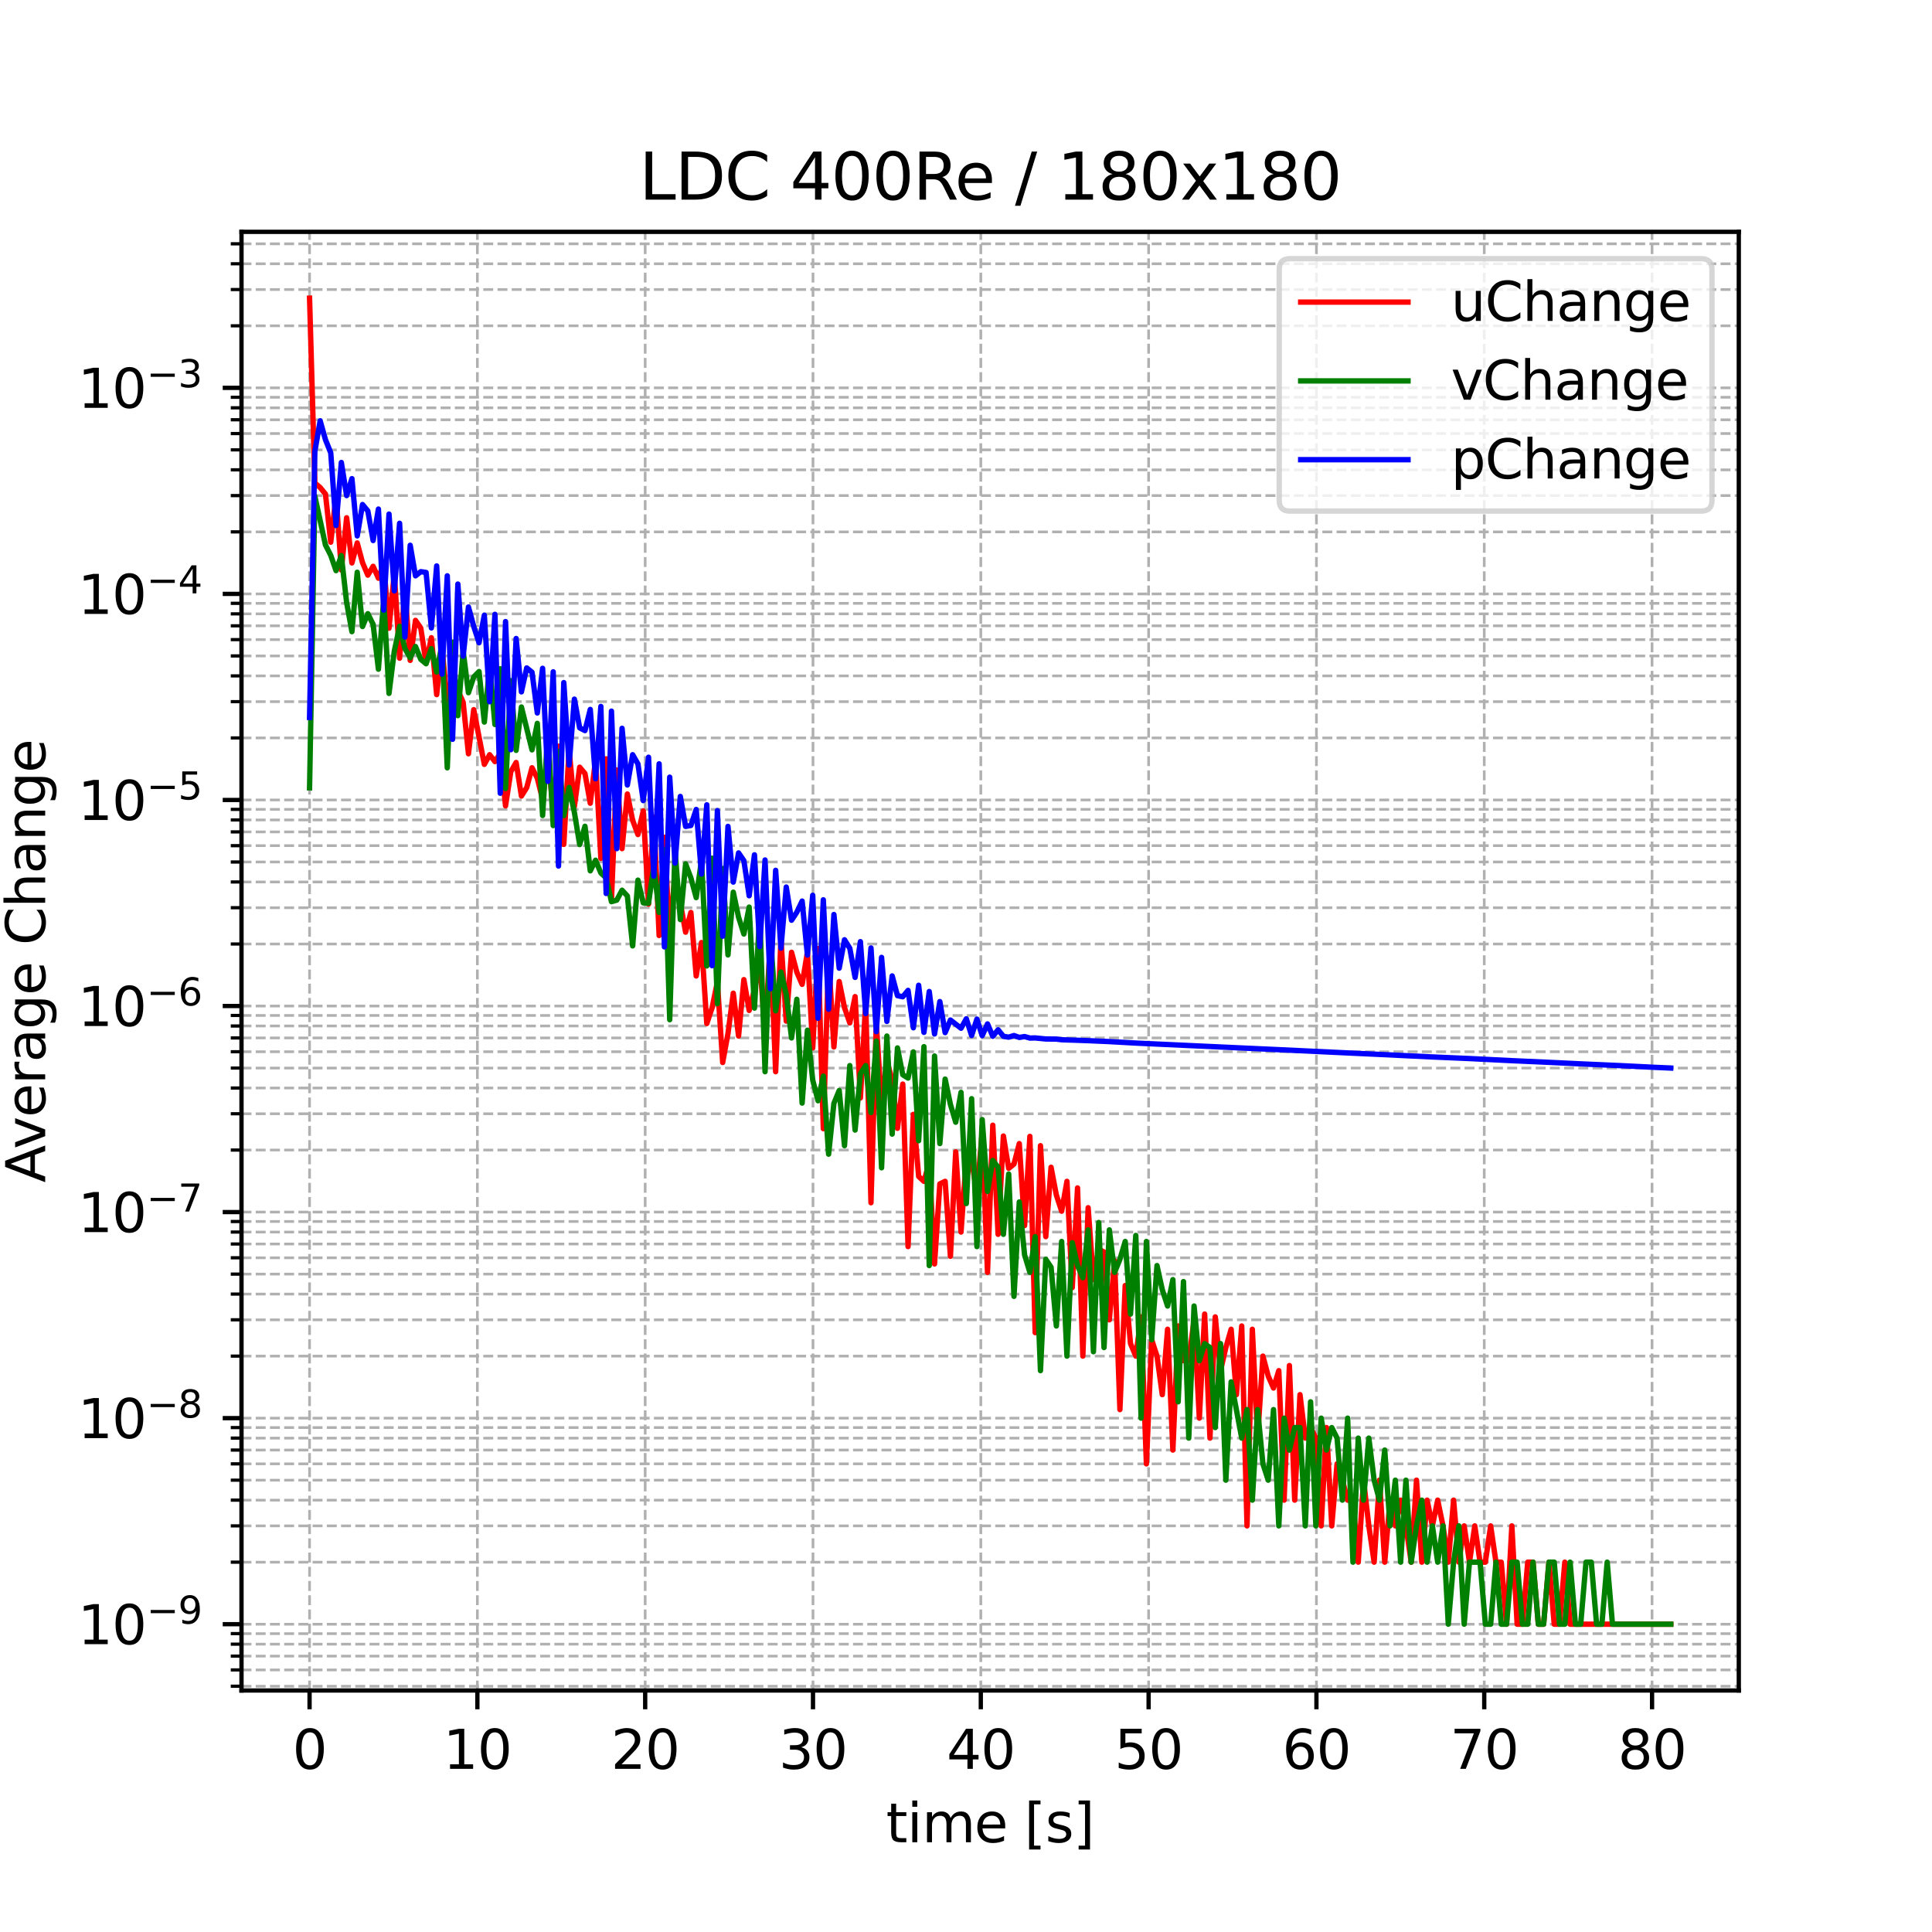<?xml version="1.0" encoding="utf-8" standalone="no"?>
<!DOCTYPE svg PUBLIC "-//W3C//DTD SVG 1.1//EN"
  "http://www.w3.org/Graphics/SVG/1.1/DTD/svg11.dtd">
<svg xmlns:xlink="http://www.w3.org/1999/xlink" width="360pt" height="360pt" viewBox="0 0 360 360" xmlns="http://www.w3.org/2000/svg" version="1.1">
 <defs>
  <style type="text/css">*{stroke-linejoin: round; stroke-linecap: butt}</style>
 </defs>
 <g id="figure_1">
  <g id="patch_1">
   <path d="M 0 360 
L 360 360 
L 360 0 
L 0 0 
z
" style="fill: #ffffff"/>
  </g>
  <g id="axes_1">
   <g id="patch_2">
    <path d="M 45 315 
L 324 315 
L 324 43.2 
L 45 43.2 
z
" style="fill: #ffffff"/>
   </g>
   <g id="matplotlib.axis_1">
    <g id="xtick_1">
     <g id="line2d_1">
      <path d="M 57.682 315 
L 57.682 43.2 
" clip-path="url(#p3c00661f86)" style="fill: none; stroke-dasharray: 1.85,0.8; stroke-dashoffset: 0; stroke: #b0b0b0; stroke-width: 0.5"/>
     </g>
     <g id="line2d_2">
      <defs>
       <path id="m17268b9ef9" d="M 0 0 
L 0 3.5 
" style="stroke: #000000; stroke-width: 0.8"/>
      </defs>
      <g>
       <use xlink:href="#m17268b9ef9" x="57.682" y="315" style="stroke: #000000; stroke-width: 0.8"/>
      </g>
     </g>
     <g id="text_1">
      <!-- 0 -->
      <g transform="translate(54.501 329.598) scale(0.1 -0.1)">
       <defs>
        <path id="DejaVuSans-30" d="M 2034 4250 
Q 1547 4250 1301 3770 
Q 1056 3291 1056 2328 
Q 1056 1369 1301 889 
Q 1547 409 2034 409 
Q 2525 409 2770 889 
Q 3016 1369 3016 2328 
Q 3016 3291 2770 3770 
Q 2525 4250 2034 4250 
z
M 2034 4750 
Q 2819 4750 3233 4129 
Q 3647 3509 3647 2328 
Q 3647 1150 3233 529 
Q 2819 -91 2034 -91 
Q 1250 -91 836 529 
Q 422 1150 422 2328 
Q 422 3509 836 4129 
Q 1250 4750 2034 4750 
z
" transform="scale(0.016)"/>
       </defs>
       <use xlink:href="#DejaVuSans-30"/>
      </g>
     </g>
    </g>
    <g id="xtick_2">
     <g id="line2d_3">
      <path d="M 88.951 315 
L 88.951 43.2 
" clip-path="url(#p3c00661f86)" style="fill: none; stroke-dasharray: 1.85,0.8; stroke-dashoffset: 0; stroke: #b0b0b0; stroke-width: 0.5"/>
     </g>
     <g id="line2d_4">
      <g>
       <use xlink:href="#m17268b9ef9" x="88.951" y="315" style="stroke: #000000; stroke-width: 0.8"/>
      </g>
     </g>
     <g id="text_2">
      <!-- 10 -->
      <g transform="translate(82.589 329.598) scale(0.1 -0.1)">
       <defs>
        <path id="DejaVuSans-31" d="M 794 531 
L 1825 531 
L 1825 4091 
L 703 3866 
L 703 4441 
L 1819 4666 
L 2450 4666 
L 2450 531 
L 3481 531 
L 3481 0 
L 794 0 
L 794 531 
z
" transform="scale(0.016)"/>
       </defs>
       <use xlink:href="#DejaVuSans-31"/>
       <use xlink:href="#DejaVuSans-30" x="63.623"/>
      </g>
     </g>
    </g>
    <g id="xtick_3">
     <g id="line2d_5">
      <path d="M 120.22 315 
L 120.22 43.2 
" clip-path="url(#p3c00661f86)" style="fill: none; stroke-dasharray: 1.85,0.8; stroke-dashoffset: 0; stroke: #b0b0b0; stroke-width: 0.5"/>
     </g>
     <g id="line2d_6">
      <g>
       <use xlink:href="#m17268b9ef9" x="120.22" y="315" style="stroke: #000000; stroke-width: 0.8"/>
      </g>
     </g>
     <g id="text_3">
      <!-- 20 -->
      <g transform="translate(113.858 329.598) scale(0.1 -0.1)">
       <defs>
        <path id="DejaVuSans-32" d="M 1228 531 
L 3431 531 
L 3431 0 
L 469 0 
L 469 531 
Q 828 903 1448 1529 
Q 2069 2156 2228 2338 
Q 2531 2678 2651 2914 
Q 2772 3150 2772 3378 
Q 2772 3750 2511 3984 
Q 2250 4219 1831 4219 
Q 1534 4219 1204 4116 
Q 875 4013 500 3803 
L 500 4441 
Q 881 4594 1212 4672 
Q 1544 4750 1819 4750 
Q 2544 4750 2975 4387 
Q 3406 4025 3406 3419 
Q 3406 3131 3298 2873 
Q 3191 2616 2906 2266 
Q 2828 2175 2409 1742 
Q 1991 1309 1228 531 
z
" transform="scale(0.016)"/>
       </defs>
       <use xlink:href="#DejaVuSans-32"/>
       <use xlink:href="#DejaVuSans-30" x="63.623"/>
      </g>
     </g>
    </g>
    <g id="xtick_4">
     <g id="line2d_7">
      <path d="M 151.49 315 
L 151.49 43.2 
" clip-path="url(#p3c00661f86)" style="fill: none; stroke-dasharray: 1.85,0.8; stroke-dashoffset: 0; stroke: #b0b0b0; stroke-width: 0.5"/>
     </g>
     <g id="line2d_8">
      <g>
       <use xlink:href="#m17268b9ef9" x="151.49" y="315" style="stroke: #000000; stroke-width: 0.8"/>
      </g>
     </g>
     <g id="text_4">
      <!-- 30 -->
      <g transform="translate(145.127 329.598) scale(0.1 -0.1)">
       <defs>
        <path id="DejaVuSans-33" d="M 2597 2516 
Q 3050 2419 3304 2112 
Q 3559 1806 3559 1356 
Q 3559 666 3084 287 
Q 2609 -91 1734 -91 
Q 1441 -91 1130 -33 
Q 819 25 488 141 
L 488 750 
Q 750 597 1062 519 
Q 1375 441 1716 441 
Q 2309 441 2620 675 
Q 2931 909 2931 1356 
Q 2931 1769 2642 2001 
Q 2353 2234 1838 2234 
L 1294 2234 
L 1294 2753 
L 1863 2753 
Q 2328 2753 2575 2939 
Q 2822 3125 2822 3475 
Q 2822 3834 2567 4026 
Q 2313 4219 1838 4219 
Q 1578 4219 1281 4162 
Q 984 4106 628 3988 
L 628 4550 
Q 988 4650 1302 4700 
Q 1616 4750 1894 4750 
Q 2613 4750 3031 4423 
Q 3450 4097 3450 3541 
Q 3450 3153 3228 2886 
Q 3006 2619 2597 2516 
z
" transform="scale(0.016)"/>
       </defs>
       <use xlink:href="#DejaVuSans-33"/>
       <use xlink:href="#DejaVuSans-30" x="63.623"/>
      </g>
     </g>
    </g>
    <g id="xtick_5">
     <g id="line2d_9">
      <path d="M 182.759 315 
L 182.759 43.2 
" clip-path="url(#p3c00661f86)" style="fill: none; stroke-dasharray: 1.85,0.8; stroke-dashoffset: 0; stroke: #b0b0b0; stroke-width: 0.5"/>
     </g>
     <g id="line2d_10">
      <g>
       <use xlink:href="#m17268b9ef9" x="182.759" y="315" style="stroke: #000000; stroke-width: 0.8"/>
      </g>
     </g>
     <g id="text_5">
      <!-- 40 -->
      <g transform="translate(176.397 329.598) scale(0.1 -0.1)">
       <defs>
        <path id="DejaVuSans-34" d="M 2419 4116 
L 825 1625 
L 2419 1625 
L 2419 4116 
z
M 2253 4666 
L 3047 4666 
L 3047 1625 
L 3713 1625 
L 3713 1100 
L 3047 1100 
L 3047 0 
L 2419 0 
L 2419 1100 
L 313 1100 
L 313 1709 
L 2253 4666 
z
" transform="scale(0.016)"/>
       </defs>
       <use xlink:href="#DejaVuSans-34"/>
       <use xlink:href="#DejaVuSans-30" x="63.623"/>
      </g>
     </g>
    </g>
    <g id="xtick_6">
     <g id="line2d_11">
      <path d="M 214.028 315 
L 214.028 43.2 
" clip-path="url(#p3c00661f86)" style="fill: none; stroke-dasharray: 1.85,0.8; stroke-dashoffset: 0; stroke: #b0b0b0; stroke-width: 0.5"/>
     </g>
     <g id="line2d_12">
      <g>
       <use xlink:href="#m17268b9ef9" x="214.028" y="315" style="stroke: #000000; stroke-width: 0.8"/>
      </g>
     </g>
     <g id="text_6">
      <!-- 50 -->
      <g transform="translate(207.666 329.598) scale(0.1 -0.1)">
       <defs>
        <path id="DejaVuSans-35" d="M 691 4666 
L 3169 4666 
L 3169 4134 
L 1269 4134 
L 1269 2991 
Q 1406 3038 1543 3061 
Q 1681 3084 1819 3084 
Q 2600 3084 3056 2656 
Q 3513 2228 3513 1497 
Q 3513 744 3044 326 
Q 2575 -91 1722 -91 
Q 1428 -91 1123 -41 
Q 819 9 494 109 
L 494 744 
Q 775 591 1075 516 
Q 1375 441 1709 441 
Q 2250 441 2565 725 
Q 2881 1009 2881 1497 
Q 2881 1984 2565 2268 
Q 2250 2553 1709 2553 
Q 1456 2553 1204 2497 
Q 953 2441 691 2322 
L 691 4666 
z
" transform="scale(0.016)"/>
       </defs>
       <use xlink:href="#DejaVuSans-35"/>
       <use xlink:href="#DejaVuSans-30" x="63.623"/>
      </g>
     </g>
    </g>
    <g id="xtick_7">
     <g id="line2d_13">
      <path d="M 245.298 315 
L 245.298 43.2 
" clip-path="url(#p3c00661f86)" style="fill: none; stroke-dasharray: 1.85,0.8; stroke-dashoffset: 0; stroke: #b0b0b0; stroke-width: 0.5"/>
     </g>
     <g id="line2d_14">
      <g>
       <use xlink:href="#m17268b9ef9" x="245.298" y="315" style="stroke: #000000; stroke-width: 0.8"/>
      </g>
     </g>
     <g id="text_7">
      <!-- 60 -->
      <g transform="translate(238.935 329.598) scale(0.1 -0.1)">
       <defs>
        <path id="DejaVuSans-36" d="M 2113 2584 
Q 1688 2584 1439 2293 
Q 1191 2003 1191 1497 
Q 1191 994 1439 701 
Q 1688 409 2113 409 
Q 2538 409 2786 701 
Q 3034 994 3034 1497 
Q 3034 2003 2786 2293 
Q 2538 2584 2113 2584 
z
M 3366 4563 
L 3366 3988 
Q 3128 4100 2886 4159 
Q 2644 4219 2406 4219 
Q 1781 4219 1451 3797 
Q 1122 3375 1075 2522 
Q 1259 2794 1537 2939 
Q 1816 3084 2150 3084 
Q 2853 3084 3261 2657 
Q 3669 2231 3669 1497 
Q 3669 778 3244 343 
Q 2819 -91 2113 -91 
Q 1303 -91 875 529 
Q 447 1150 447 2328 
Q 447 3434 972 4092 
Q 1497 4750 2381 4750 
Q 2619 4750 2861 4703 
Q 3103 4656 3366 4563 
z
" transform="scale(0.016)"/>
       </defs>
       <use xlink:href="#DejaVuSans-36"/>
       <use xlink:href="#DejaVuSans-30" x="63.623"/>
      </g>
     </g>
    </g>
    <g id="xtick_8">
     <g id="line2d_15">
      <path d="M 276.567 315 
L 276.567 43.2 
" clip-path="url(#p3c00661f86)" style="fill: none; stroke-dasharray: 1.85,0.8; stroke-dashoffset: 0; stroke: #b0b0b0; stroke-width: 0.5"/>
     </g>
     <g id="line2d_16">
      <g>
       <use xlink:href="#m17268b9ef9" x="276.567" y="315" style="stroke: #000000; stroke-width: 0.8"/>
      </g>
     </g>
     <g id="text_8">
      <!-- 70 -->
      <g transform="translate(270.205 329.598) scale(0.1 -0.1)">
       <defs>
        <path id="DejaVuSans-37" d="M 525 4666 
L 3525 4666 
L 3525 4397 
L 1831 0 
L 1172 0 
L 2766 4134 
L 525 4134 
L 525 4666 
z
" transform="scale(0.016)"/>
       </defs>
       <use xlink:href="#DejaVuSans-37"/>
       <use xlink:href="#DejaVuSans-30" x="63.623"/>
      </g>
     </g>
    </g>
    <g id="xtick_9">
     <g id="line2d_17">
      <path d="M 307.836 315 
L 307.836 43.2 
" clip-path="url(#p3c00661f86)" style="fill: none; stroke-dasharray: 1.85,0.8; stroke-dashoffset: 0; stroke: #b0b0b0; stroke-width: 0.5"/>
     </g>
     <g id="line2d_18">
      <g>
       <use xlink:href="#m17268b9ef9" x="307.836" y="315" style="stroke: #000000; stroke-width: 0.8"/>
      </g>
     </g>
     <g id="text_9">
      <!-- 80 -->
      <g transform="translate(301.474 329.598) scale(0.1 -0.1)">
       <defs>
        <path id="DejaVuSans-38" d="M 2034 2216 
Q 1584 2216 1326 1975 
Q 1069 1734 1069 1313 
Q 1069 891 1326 650 
Q 1584 409 2034 409 
Q 2484 409 2743 651 
Q 3003 894 3003 1313 
Q 3003 1734 2745 1975 
Q 2488 2216 2034 2216 
z
M 1403 2484 
Q 997 2584 770 2862 
Q 544 3141 544 3541 
Q 544 4100 942 4425 
Q 1341 4750 2034 4750 
Q 2731 4750 3128 4425 
Q 3525 4100 3525 3541 
Q 3525 3141 3298 2862 
Q 3072 2584 2669 2484 
Q 3125 2378 3379 2068 
Q 3634 1759 3634 1313 
Q 3634 634 3220 271 
Q 2806 -91 2034 -91 
Q 1263 -91 848 271 
Q 434 634 434 1313 
Q 434 1759 690 2068 
Q 947 2378 1403 2484 
z
M 1172 3481 
Q 1172 3119 1398 2916 
Q 1625 2713 2034 2713 
Q 2441 2713 2670 2916 
Q 2900 3119 2900 3481 
Q 2900 3844 2670 4047 
Q 2441 4250 2034 4250 
Q 1625 4250 1398 4047 
Q 1172 3844 1172 3481 
z
" transform="scale(0.016)"/>
       </defs>
       <use xlink:href="#DejaVuSans-38"/>
       <use xlink:href="#DejaVuSans-30" x="63.623"/>
      </g>
     </g>
    </g>
    <g id="text_10">
     <!-- time [s] -->
     <g transform="translate(165.109 343.277) scale(0.1 -0.1)">
      <defs>
       <path id="DejaVuSans-74" d="M 1172 4494 
L 1172 3500 
L 2356 3500 
L 2356 3053 
L 1172 3053 
L 1172 1153 
Q 1172 725 1289 603 
Q 1406 481 1766 481 
L 2356 481 
L 2356 0 
L 1766 0 
Q 1100 0 847 248 
Q 594 497 594 1153 
L 594 3053 
L 172 3053 
L 172 3500 
L 594 3500 
L 594 4494 
L 1172 4494 
z
" transform="scale(0.016)"/>
       <path id="DejaVuSans-69" d="M 603 3500 
L 1178 3500 
L 1178 0 
L 603 0 
L 603 3500 
z
M 603 4863 
L 1178 4863 
L 1178 4134 
L 603 4134 
L 603 4863 
z
" transform="scale(0.016)"/>
       <path id="DejaVuSans-6d" d="M 3328 2828 
Q 3544 3216 3844 3400 
Q 4144 3584 4550 3584 
Q 5097 3584 5394 3201 
Q 5691 2819 5691 2113 
L 5691 0 
L 5113 0 
L 5113 2094 
Q 5113 2597 4934 2840 
Q 4756 3084 4391 3084 
Q 3944 3084 3684 2787 
Q 3425 2491 3425 1978 
L 3425 0 
L 2847 0 
L 2847 2094 
Q 2847 2600 2669 2842 
Q 2491 3084 2119 3084 
Q 1678 3084 1418 2786 
Q 1159 2488 1159 1978 
L 1159 0 
L 581 0 
L 581 3500 
L 1159 3500 
L 1159 2956 
Q 1356 3278 1631 3431 
Q 1906 3584 2284 3584 
Q 2666 3584 2933 3390 
Q 3200 3197 3328 2828 
z
" transform="scale(0.016)"/>
       <path id="DejaVuSans-65" d="M 3597 1894 
L 3597 1613 
L 953 1613 
Q 991 1019 1311 708 
Q 1631 397 2203 397 
Q 2534 397 2845 478 
Q 3156 559 3463 722 
L 3463 178 
Q 3153 47 2828 -22 
Q 2503 -91 2169 -91 
Q 1331 -91 842 396 
Q 353 884 353 1716 
Q 353 2575 817 3079 
Q 1281 3584 2069 3584 
Q 2775 3584 3186 3129 
Q 3597 2675 3597 1894 
z
M 3022 2063 
Q 3016 2534 2758 2815 
Q 2500 3097 2075 3097 
Q 1594 3097 1305 2825 
Q 1016 2553 972 2059 
L 3022 2063 
z
" transform="scale(0.016)"/>
       <path id="DejaVuSans-20" transform="scale(0.016)"/>
       <path id="DejaVuSans-5b" d="M 550 4863 
L 1875 4863 
L 1875 4416 
L 1125 4416 
L 1125 -397 
L 1875 -397 
L 1875 -844 
L 550 -844 
L 550 4863 
z
" transform="scale(0.016)"/>
       <path id="DejaVuSans-73" d="M 2834 3397 
L 2834 2853 
Q 2591 2978 2328 3040 
Q 2066 3103 1784 3103 
Q 1356 3103 1142 2972 
Q 928 2841 928 2578 
Q 928 2378 1081 2264 
Q 1234 2150 1697 2047 
L 1894 2003 
Q 2506 1872 2764 1633 
Q 3022 1394 3022 966 
Q 3022 478 2636 193 
Q 2250 -91 1575 -91 
Q 1294 -91 989 -36 
Q 684 19 347 128 
L 347 722 
Q 666 556 975 473 
Q 1284 391 1588 391 
Q 1994 391 2212 530 
Q 2431 669 2431 922 
Q 2431 1156 2273 1281 
Q 2116 1406 1581 1522 
L 1381 1569 
Q 847 1681 609 1914 
Q 372 2147 372 2553 
Q 372 3047 722 3315 
Q 1072 3584 1716 3584 
Q 2034 3584 2315 3537 
Q 2597 3491 2834 3397 
z
" transform="scale(0.016)"/>
       <path id="DejaVuSans-5d" d="M 1947 4863 
L 1947 -844 
L 622 -844 
L 622 -397 
L 1369 -397 
L 1369 4416 
L 622 4416 
L 622 4863 
L 1947 4863 
z
" transform="scale(0.016)"/>
      </defs>
      <use xlink:href="#DejaVuSans-74"/>
      <use xlink:href="#DejaVuSans-69" x="39.209"/>
      <use xlink:href="#DejaVuSans-6d" x="66.992"/>
      <use xlink:href="#DejaVuSans-65" x="164.404"/>
      <use xlink:href="#DejaVuSans-20" x="225.928"/>
      <use xlink:href="#DejaVuSans-5b" x="257.715"/>
      <use xlink:href="#DejaVuSans-73" x="296.729"/>
      <use xlink:href="#DejaVuSans-5d" x="348.828"/>
     </g>
    </g>
   </g>
   <g id="matplotlib.axis_2">
    <g id="ytick_1">
     <g id="line2d_19">
      <path d="M 45 302.645 
L 324 302.645 
" clip-path="url(#p3c00661f86)" style="fill: none; stroke-dasharray: 1.85,0.8; stroke-dashoffset: 0; stroke: #b0b0b0; stroke-width: 0.5"/>
     </g>
     <g id="line2d_20">
      <defs>
       <path id="meaa12832d0" d="M 0 0 
L -3.5 0 
" style="stroke: #000000; stroke-width: 0.8"/>
      </defs>
      <g>
       <use xlink:href="#meaa12832d0" x="45" y="302.645" style="stroke: #000000; stroke-width: 0.8"/>
      </g>
     </g>
     <g id="text_11">
      <!-- $\mathdefault{10^{-9}}$ -->
      <g transform="translate(14.5 306.445) scale(0.1 -0.1)">
       <defs>
        <path id="DejaVuSans-2212" d="M 678 2272 
L 4684 2272 
L 4684 1741 
L 678 1741 
L 678 2272 
z
" transform="scale(0.016)"/>
        <path id="DejaVuSans-39" d="M 703 97 
L 703 672 
Q 941 559 1184 500 
Q 1428 441 1663 441 
Q 2288 441 2617 861 
Q 2947 1281 2994 2138 
Q 2813 1869 2534 1725 
Q 2256 1581 1919 1581 
Q 1219 1581 811 2004 
Q 403 2428 403 3163 
Q 403 3881 828 4315 
Q 1253 4750 1959 4750 
Q 2769 4750 3195 4129 
Q 3622 3509 3622 2328 
Q 3622 1225 3098 567 
Q 2575 -91 1691 -91 
Q 1453 -91 1209 -44 
Q 966 3 703 97 
z
M 1959 2075 
Q 2384 2075 2632 2365 
Q 2881 2656 2881 3163 
Q 2881 3666 2632 3958 
Q 2384 4250 1959 4250 
Q 1534 4250 1286 3958 
Q 1038 3666 1038 3163 
Q 1038 2656 1286 2365 
Q 1534 2075 1959 2075 
z
" transform="scale(0.016)"/>
       </defs>
       <use xlink:href="#DejaVuSans-31" transform="translate(0 0.766)"/>
       <use xlink:href="#DejaVuSans-30" transform="translate(63.623 0.766)"/>
       <use xlink:href="#DejaVuSans-2212" transform="translate(128.203 39.047) scale(0.7)"/>
       <use xlink:href="#DejaVuSans-39" transform="translate(186.855 39.047) scale(0.7)"/>
      </g>
     </g>
    </g>
    <g id="ytick_2">
     <g id="line2d_21">
      <path d="M 45 264.249 
L 324 264.249 
" clip-path="url(#p3c00661f86)" style="fill: none; stroke-dasharray: 1.85,0.8; stroke-dashoffset: 0; stroke: #b0b0b0; stroke-width: 0.5"/>
     </g>
     <g id="line2d_22">
      <g>
       <use xlink:href="#meaa12832d0" x="45" y="264.249" style="stroke: #000000; stroke-width: 0.8"/>
      </g>
     </g>
     <g id="text_12">
      <!-- $\mathdefault{10^{-8}}$ -->
      <g transform="translate(14.5 268.049) scale(0.1 -0.1)">
       <use xlink:href="#DejaVuSans-31" transform="translate(0 0.766)"/>
       <use xlink:href="#DejaVuSans-30" transform="translate(63.623 0.766)"/>
       <use xlink:href="#DejaVuSans-2212" transform="translate(128.203 39.047) scale(0.7)"/>
       <use xlink:href="#DejaVuSans-38" transform="translate(186.855 39.047) scale(0.7)"/>
      </g>
     </g>
    </g>
    <g id="ytick_3">
     <g id="line2d_23">
      <path d="M 45 225.853 
L 324 225.853 
" clip-path="url(#p3c00661f86)" style="fill: none; stroke-dasharray: 1.85,0.8; stroke-dashoffset: 0; stroke: #b0b0b0; stroke-width: 0.5"/>
     </g>
     <g id="line2d_24">
      <g>
       <use xlink:href="#meaa12832d0" x="45" y="225.853" style="stroke: #000000; stroke-width: 0.8"/>
      </g>
     </g>
     <g id="text_13">
      <!-- $\mathdefault{10^{-7}}$ -->
      <g transform="translate(14.5 229.653) scale(0.1 -0.1)">
       <use xlink:href="#DejaVuSans-31" transform="translate(0 0.684)"/>
       <use xlink:href="#DejaVuSans-30" transform="translate(63.623 0.684)"/>
       <use xlink:href="#DejaVuSans-2212" transform="translate(128.203 38.966) scale(0.7)"/>
       <use xlink:href="#DejaVuSans-37" transform="translate(186.855 38.966) scale(0.7)"/>
      </g>
     </g>
    </g>
    <g id="ytick_4">
     <g id="line2d_25">
      <path d="M 45 187.457 
L 324 187.457 
" clip-path="url(#p3c00661f86)" style="fill: none; stroke-dasharray: 1.85,0.8; stroke-dashoffset: 0; stroke: #b0b0b0; stroke-width: 0.5"/>
     </g>
     <g id="line2d_26">
      <g>
       <use xlink:href="#meaa12832d0" x="45" y="187.457" style="stroke: #000000; stroke-width: 0.8"/>
      </g>
     </g>
     <g id="text_14">
      <!-- $\mathdefault{10^{-6}}$ -->
      <g transform="translate(14.5 191.257) scale(0.1 -0.1)">
       <use xlink:href="#DejaVuSans-31" transform="translate(0 0.766)"/>
       <use xlink:href="#DejaVuSans-30" transform="translate(63.623 0.766)"/>
       <use xlink:href="#DejaVuSans-2212" transform="translate(128.203 39.047) scale(0.7)"/>
       <use xlink:href="#DejaVuSans-36" transform="translate(186.855 39.047) scale(0.7)"/>
      </g>
     </g>
    </g>
    <g id="ytick_5">
     <g id="line2d_27">
      <path d="M 45 149.061 
L 324 149.061 
" clip-path="url(#p3c00661f86)" style="fill: none; stroke-dasharray: 1.85,0.8; stroke-dashoffset: 0; stroke: #b0b0b0; stroke-width: 0.5"/>
     </g>
     <g id="line2d_28">
      <g>
       <use xlink:href="#meaa12832d0" x="45" y="149.061" style="stroke: #000000; stroke-width: 0.8"/>
      </g>
     </g>
     <g id="text_15">
      <!-- $\mathdefault{10^{-5}}$ -->
      <g transform="translate(14.5 152.861) scale(0.1 -0.1)">
       <use xlink:href="#DejaVuSans-31" transform="translate(0 0.684)"/>
       <use xlink:href="#DejaVuSans-30" transform="translate(63.623 0.684)"/>
       <use xlink:href="#DejaVuSans-2212" transform="translate(128.203 38.966) scale(0.7)"/>
       <use xlink:href="#DejaVuSans-35" transform="translate(186.855 38.966) scale(0.7)"/>
      </g>
     </g>
    </g>
    <g id="ytick_6">
     <g id="line2d_29">
      <path d="M 45 110.665 
L 324 110.665 
" clip-path="url(#p3c00661f86)" style="fill: none; stroke-dasharray: 1.85,0.8; stroke-dashoffset: 0; stroke: #b0b0b0; stroke-width: 0.5"/>
     </g>
     <g id="line2d_30">
      <g>
       <use xlink:href="#meaa12832d0" x="45" y="110.665" style="stroke: #000000; stroke-width: 0.8"/>
      </g>
     </g>
     <g id="text_16">
      <!-- $\mathdefault{10^{-4}}$ -->
      <g transform="translate(14.5 114.464) scale(0.1 -0.1)">
       <use xlink:href="#DejaVuSans-31" transform="translate(0 0.684)"/>
       <use xlink:href="#DejaVuSans-30" transform="translate(63.623 0.684)"/>
       <use xlink:href="#DejaVuSans-2212" transform="translate(128.203 38.966) scale(0.7)"/>
       <use xlink:href="#DejaVuSans-34" transform="translate(186.855 38.966) scale(0.7)"/>
      </g>
     </g>
    </g>
    <g id="ytick_7">
     <g id="line2d_31">
      <path d="M 45 72.269 
L 324 72.269 
" clip-path="url(#p3c00661f86)" style="fill: none; stroke-dasharray: 1.85,0.8; stroke-dashoffset: 0; stroke: #b0b0b0; stroke-width: 0.5"/>
     </g>
     <g id="line2d_32">
      <g>
       <use xlink:href="#meaa12832d0" x="45" y="72.269" style="stroke: #000000; stroke-width: 0.8"/>
      </g>
     </g>
     <g id="text_17">
      <!-- $\mathdefault{10^{-3}}$ -->
      <g transform="translate(14.5 76.068) scale(0.1 -0.1)">
       <use xlink:href="#DejaVuSans-31" transform="translate(0 0.766)"/>
       <use xlink:href="#DejaVuSans-30" transform="translate(63.623 0.766)"/>
       <use xlink:href="#DejaVuSans-2212" transform="translate(128.203 39.047) scale(0.7)"/>
       <use xlink:href="#DejaVuSans-33" transform="translate(186.855 39.047) scale(0.7)"/>
      </g>
     </g>
    </g>
    <g id="ytick_8">
     <g id="line2d_33">
      <path d="M 45 314.204 
L 324 314.204 
" clip-path="url(#p3c00661f86)" style="fill: none; stroke-dasharray: 1.85,0.8; stroke-dashoffset: 0; stroke: #b0b0b0; stroke-width: 0.5"/>
     </g>
     <g id="line2d_34">
      <defs>
       <path id="m40be0d9ef2" d="M 0 0 
L -2 0 
" style="stroke: #000000; stroke-width: 0.6"/>
      </defs>
      <g>
       <use xlink:href="#m40be0d9ef2" x="45" y="314.204" style="stroke: #000000; stroke-width: 0.6"/>
      </g>
     </g>
    </g>
    <g id="ytick_9">
     <g id="line2d_35">
      <path d="M 45 311.164 
L 324 311.164 
" clip-path="url(#p3c00661f86)" style="fill: none; stroke-dasharray: 1.85,0.8; stroke-dashoffset: 0; stroke: #b0b0b0; stroke-width: 0.5"/>
     </g>
     <g id="line2d_36">
      <g>
       <use xlink:href="#m40be0d9ef2" x="45" y="311.164" style="stroke: #000000; stroke-width: 0.6"/>
      </g>
     </g>
    </g>
    <g id="ytick_10">
     <g id="line2d_37">
      <path d="M 45 308.593 
L 324 308.593 
" clip-path="url(#p3c00661f86)" style="fill: none; stroke-dasharray: 1.85,0.8; stroke-dashoffset: 0; stroke: #b0b0b0; stroke-width: 0.5"/>
     </g>
     <g id="line2d_38">
      <g>
       <use xlink:href="#m40be0d9ef2" x="45" y="308.593" style="stroke: #000000; stroke-width: 0.6"/>
      </g>
     </g>
    </g>
    <g id="ytick_11">
     <g id="line2d_39">
      <path d="M 45 306.366 
L 324 306.366 
" clip-path="url(#p3c00661f86)" style="fill: none; stroke-dasharray: 1.85,0.8; stroke-dashoffset: 0; stroke: #b0b0b0; stroke-width: 0.5"/>
     </g>
     <g id="line2d_40">
      <g>
       <use xlink:href="#m40be0d9ef2" x="45" y="306.366" style="stroke: #000000; stroke-width: 0.6"/>
      </g>
     </g>
    </g>
    <g id="ytick_12">
     <g id="line2d_41">
      <path d="M 45 304.402 
L 324 304.402 
" clip-path="url(#p3c00661f86)" style="fill: none; stroke-dasharray: 1.85,0.8; stroke-dashoffset: 0; stroke: #b0b0b0; stroke-width: 0.5"/>
     </g>
     <g id="line2d_42">
      <g>
       <use xlink:href="#m40be0d9ef2" x="45" y="304.402" style="stroke: #000000; stroke-width: 0.6"/>
      </g>
     </g>
    </g>
    <g id="ytick_13">
     <g id="line2d_43">
      <path d="M 45 291.087 
L 324 291.087 
" clip-path="url(#p3c00661f86)" style="fill: none; stroke-dasharray: 1.85,0.8; stroke-dashoffset: 0; stroke: #b0b0b0; stroke-width: 0.5"/>
     </g>
     <g id="line2d_44">
      <g>
       <use xlink:href="#m40be0d9ef2" x="45" y="291.087" style="stroke: #000000; stroke-width: 0.6"/>
      </g>
     </g>
    </g>
    <g id="ytick_14">
     <g id="line2d_45">
      <path d="M 45 284.326 
L 324 284.326 
" clip-path="url(#p3c00661f86)" style="fill: none; stroke-dasharray: 1.85,0.8; stroke-dashoffset: 0; stroke: #b0b0b0; stroke-width: 0.5"/>
     </g>
     <g id="line2d_46">
      <g>
       <use xlink:href="#m40be0d9ef2" x="45" y="284.326" style="stroke: #000000; stroke-width: 0.6"/>
      </g>
     </g>
    </g>
    <g id="ytick_15">
     <g id="line2d_47">
      <path d="M 45 279.529 
L 324 279.529 
" clip-path="url(#p3c00661f86)" style="fill: none; stroke-dasharray: 1.85,0.8; stroke-dashoffset: 0; stroke: #b0b0b0; stroke-width: 0.5"/>
     </g>
     <g id="line2d_48">
      <g>
       <use xlink:href="#m40be0d9ef2" x="45" y="279.529" style="stroke: #000000; stroke-width: 0.6"/>
      </g>
     </g>
    </g>
    <g id="ytick_16">
     <g id="line2d_49">
      <path d="M 45 275.808 
L 324 275.808 
" clip-path="url(#p3c00661f86)" style="fill: none; stroke-dasharray: 1.85,0.8; stroke-dashoffset: 0; stroke: #b0b0b0; stroke-width: 0.5"/>
     </g>
     <g id="line2d_50">
      <g>
       <use xlink:href="#m40be0d9ef2" x="45" y="275.808" style="stroke: #000000; stroke-width: 0.6"/>
      </g>
     </g>
    </g>
    <g id="ytick_17">
     <g id="line2d_51">
      <path d="M 45 272.768 
L 324 272.768 
" clip-path="url(#p3c00661f86)" style="fill: none; stroke-dasharray: 1.85,0.8; stroke-dashoffset: 0; stroke: #b0b0b0; stroke-width: 0.5"/>
     </g>
     <g id="line2d_52">
      <g>
       <use xlink:href="#m40be0d9ef2" x="45" y="272.768" style="stroke: #000000; stroke-width: 0.6"/>
      </g>
     </g>
    </g>
    <g id="ytick_18">
     <g id="line2d_53">
      <path d="M 45 270.197 
L 324 270.197 
" clip-path="url(#p3c00661f86)" style="fill: none; stroke-dasharray: 1.85,0.8; stroke-dashoffset: 0; stroke: #b0b0b0; stroke-width: 0.5"/>
     </g>
     <g id="line2d_54">
      <g>
       <use xlink:href="#m40be0d9ef2" x="45" y="270.197" style="stroke: #000000; stroke-width: 0.6"/>
      </g>
     </g>
    </g>
    <g id="ytick_19">
     <g id="line2d_55">
      <path d="M 45 267.97 
L 324 267.97 
" clip-path="url(#p3c00661f86)" style="fill: none; stroke-dasharray: 1.85,0.8; stroke-dashoffset: 0; stroke: #b0b0b0; stroke-width: 0.5"/>
     </g>
     <g id="line2d_56">
      <g>
       <use xlink:href="#m40be0d9ef2" x="45" y="267.97" style="stroke: #000000; stroke-width: 0.6"/>
      </g>
     </g>
    </g>
    <g id="ytick_20">
     <g id="line2d_57">
      <path d="M 45 266.006 
L 324 266.006 
" clip-path="url(#p3c00661f86)" style="fill: none; stroke-dasharray: 1.85,0.8; stroke-dashoffset: 0; stroke: #b0b0b0; stroke-width: 0.5"/>
     </g>
     <g id="line2d_58">
      <g>
       <use xlink:href="#m40be0d9ef2" x="45" y="266.006" style="stroke: #000000; stroke-width: 0.6"/>
      </g>
     </g>
    </g>
    <g id="ytick_21">
     <g id="line2d_59">
      <path d="M 45 252.691 
L 324 252.691 
" clip-path="url(#p3c00661f86)" style="fill: none; stroke-dasharray: 1.85,0.8; stroke-dashoffset: 0; stroke: #b0b0b0; stroke-width: 0.5"/>
     </g>
     <g id="line2d_60">
      <g>
       <use xlink:href="#m40be0d9ef2" x="45" y="252.691" style="stroke: #000000; stroke-width: 0.6"/>
      </g>
     </g>
    </g>
    <g id="ytick_22">
     <g id="line2d_61">
      <path d="M 45 245.93 
L 324 245.93 
" clip-path="url(#p3c00661f86)" style="fill: none; stroke-dasharray: 1.85,0.8; stroke-dashoffset: 0; stroke: #b0b0b0; stroke-width: 0.5"/>
     </g>
     <g id="line2d_62">
      <g>
       <use xlink:href="#m40be0d9ef2" x="45" y="245.93" style="stroke: #000000; stroke-width: 0.6"/>
      </g>
     </g>
    </g>
    <g id="ytick_23">
     <g id="line2d_63">
      <path d="M 45 241.133 
L 324 241.133 
" clip-path="url(#p3c00661f86)" style="fill: none; stroke-dasharray: 1.85,0.8; stroke-dashoffset: 0; stroke: #b0b0b0; stroke-width: 0.5"/>
     </g>
     <g id="line2d_64">
      <g>
       <use xlink:href="#m40be0d9ef2" x="45" y="241.133" style="stroke: #000000; stroke-width: 0.6"/>
      </g>
     </g>
    </g>
    <g id="ytick_24">
     <g id="line2d_65">
      <path d="M 45 237.412 
L 324 237.412 
" clip-path="url(#p3c00661f86)" style="fill: none; stroke-dasharray: 1.85,0.8; stroke-dashoffset: 0; stroke: #b0b0b0; stroke-width: 0.5"/>
     </g>
     <g id="line2d_66">
      <g>
       <use xlink:href="#m40be0d9ef2" x="45" y="237.412" style="stroke: #000000; stroke-width: 0.6"/>
      </g>
     </g>
    </g>
    <g id="ytick_25">
     <g id="line2d_67">
      <path d="M 45 234.371 
L 324 234.371 
" clip-path="url(#p3c00661f86)" style="fill: none; stroke-dasharray: 1.85,0.8; stroke-dashoffset: 0; stroke: #b0b0b0; stroke-width: 0.5"/>
     </g>
     <g id="line2d_68">
      <g>
       <use xlink:href="#m40be0d9ef2" x="45" y="234.371" style="stroke: #000000; stroke-width: 0.6"/>
      </g>
     </g>
    </g>
    <g id="ytick_26">
     <g id="line2d_69">
      <path d="M 45 231.801 
L 324 231.801 
" clip-path="url(#p3c00661f86)" style="fill: none; stroke-dasharray: 1.85,0.8; stroke-dashoffset: 0; stroke: #b0b0b0; stroke-width: 0.5"/>
     </g>
     <g id="line2d_70">
      <g>
       <use xlink:href="#m40be0d9ef2" x="45" y="231.801" style="stroke: #000000; stroke-width: 0.6"/>
      </g>
     </g>
    </g>
    <g id="ytick_27">
     <g id="line2d_71">
      <path d="M 45 229.574 
L 324 229.574 
" clip-path="url(#p3c00661f86)" style="fill: none; stroke-dasharray: 1.85,0.8; stroke-dashoffset: 0; stroke: #b0b0b0; stroke-width: 0.5"/>
     </g>
     <g id="line2d_72">
      <g>
       <use xlink:href="#m40be0d9ef2" x="45" y="229.574" style="stroke: #000000; stroke-width: 0.6"/>
      </g>
     </g>
    </g>
    <g id="ytick_28">
     <g id="line2d_73">
      <path d="M 45 227.61 
L 324 227.61 
" clip-path="url(#p3c00661f86)" style="fill: none; stroke-dasharray: 1.85,0.8; stroke-dashoffset: 0; stroke: #b0b0b0; stroke-width: 0.5"/>
     </g>
     <g id="line2d_74">
      <g>
       <use xlink:href="#m40be0d9ef2" x="45" y="227.61" style="stroke: #000000; stroke-width: 0.6"/>
      </g>
     </g>
    </g>
    <g id="ytick_29">
     <g id="line2d_75">
      <path d="M 45 214.295 
L 324 214.295 
" clip-path="url(#p3c00661f86)" style="fill: none; stroke-dasharray: 1.85,0.8; stroke-dashoffset: 0; stroke: #b0b0b0; stroke-width: 0.5"/>
     </g>
     <g id="line2d_76">
      <g>
       <use xlink:href="#m40be0d9ef2" x="45" y="214.295" style="stroke: #000000; stroke-width: 0.6"/>
      </g>
     </g>
    </g>
    <g id="ytick_30">
     <g id="line2d_77">
      <path d="M 45 207.534 
L 324 207.534 
" clip-path="url(#p3c00661f86)" style="fill: none; stroke-dasharray: 1.85,0.8; stroke-dashoffset: 0; stroke: #b0b0b0; stroke-width: 0.5"/>
     </g>
     <g id="line2d_78">
      <g>
       <use xlink:href="#m40be0d9ef2" x="45" y="207.534" style="stroke: #000000; stroke-width: 0.6"/>
      </g>
     </g>
    </g>
    <g id="ytick_31">
     <g id="line2d_79">
      <path d="M 45 202.737 
L 324 202.737 
" clip-path="url(#p3c00661f86)" style="fill: none; stroke-dasharray: 1.85,0.8; stroke-dashoffset: 0; stroke: #b0b0b0; stroke-width: 0.5"/>
     </g>
     <g id="line2d_80">
      <g>
       <use xlink:href="#m40be0d9ef2" x="45" y="202.737" style="stroke: #000000; stroke-width: 0.6"/>
      </g>
     </g>
    </g>
    <g id="ytick_32">
     <g id="line2d_81">
      <path d="M 45 199.016 
L 324 199.016 
" clip-path="url(#p3c00661f86)" style="fill: none; stroke-dasharray: 1.85,0.8; stroke-dashoffset: 0; stroke: #b0b0b0; stroke-width: 0.5"/>
     </g>
     <g id="line2d_82">
      <g>
       <use xlink:href="#m40be0d9ef2" x="45" y="199.016" style="stroke: #000000; stroke-width: 0.6"/>
      </g>
     </g>
    </g>
    <g id="ytick_33">
     <g id="line2d_83">
      <path d="M 45 195.975 
L 324 195.975 
" clip-path="url(#p3c00661f86)" style="fill: none; stroke-dasharray: 1.85,0.8; stroke-dashoffset: 0; stroke: #b0b0b0; stroke-width: 0.5"/>
     </g>
     <g id="line2d_84">
      <g>
       <use xlink:href="#m40be0d9ef2" x="45" y="195.975" style="stroke: #000000; stroke-width: 0.6"/>
      </g>
     </g>
    </g>
    <g id="ytick_34">
     <g id="line2d_85">
      <path d="M 45 193.405 
L 324 193.405 
" clip-path="url(#p3c00661f86)" style="fill: none; stroke-dasharray: 1.85,0.8; stroke-dashoffset: 0; stroke: #b0b0b0; stroke-width: 0.5"/>
     </g>
     <g id="line2d_86">
      <g>
       <use xlink:href="#m40be0d9ef2" x="45" y="193.405" style="stroke: #000000; stroke-width: 0.6"/>
      </g>
     </g>
    </g>
    <g id="ytick_35">
     <g id="line2d_87">
      <path d="M 45 191.178 
L 324 191.178 
" clip-path="url(#p3c00661f86)" style="fill: none; stroke-dasharray: 1.85,0.8; stroke-dashoffset: 0; stroke: #b0b0b0; stroke-width: 0.5"/>
     </g>
     <g id="line2d_88">
      <g>
       <use xlink:href="#m40be0d9ef2" x="45" y="191.178" style="stroke: #000000; stroke-width: 0.6"/>
      </g>
     </g>
    </g>
    <g id="ytick_36">
     <g id="line2d_89">
      <path d="M 45 189.214 
L 324 189.214 
" clip-path="url(#p3c00661f86)" style="fill: none; stroke-dasharray: 1.85,0.8; stroke-dashoffset: 0; stroke: #b0b0b0; stroke-width: 0.5"/>
     </g>
     <g id="line2d_90">
      <g>
       <use xlink:href="#m40be0d9ef2" x="45" y="189.214" style="stroke: #000000; stroke-width: 0.6"/>
      </g>
     </g>
    </g>
    <g id="ytick_37">
     <g id="line2d_91">
      <path d="M 45 175.899 
L 324 175.899 
" clip-path="url(#p3c00661f86)" style="fill: none; stroke-dasharray: 1.85,0.8; stroke-dashoffset: 0; stroke: #b0b0b0; stroke-width: 0.5"/>
     </g>
     <g id="line2d_92">
      <g>
       <use xlink:href="#m40be0d9ef2" x="45" y="175.899" style="stroke: #000000; stroke-width: 0.6"/>
      </g>
     </g>
    </g>
    <g id="ytick_38">
     <g id="line2d_93">
      <path d="M 45 169.138 
L 324 169.138 
" clip-path="url(#p3c00661f86)" style="fill: none; stroke-dasharray: 1.85,0.8; stroke-dashoffset: 0; stroke: #b0b0b0; stroke-width: 0.5"/>
     </g>
     <g id="line2d_94">
      <g>
       <use xlink:href="#m40be0d9ef2" x="45" y="169.138" style="stroke: #000000; stroke-width: 0.6"/>
      </g>
     </g>
    </g>
    <g id="ytick_39">
     <g id="line2d_95">
      <path d="M 45 164.341 
L 324 164.341 
" clip-path="url(#p3c00661f86)" style="fill: none; stroke-dasharray: 1.85,0.8; stroke-dashoffset: 0; stroke: #b0b0b0; stroke-width: 0.5"/>
     </g>
     <g id="line2d_96">
      <g>
       <use xlink:href="#m40be0d9ef2" x="45" y="164.341" style="stroke: #000000; stroke-width: 0.6"/>
      </g>
     </g>
    </g>
    <g id="ytick_40">
     <g id="line2d_97">
      <path d="M 45 160.62 
L 324 160.62 
" clip-path="url(#p3c00661f86)" style="fill: none; stroke-dasharray: 1.85,0.8; stroke-dashoffset: 0; stroke: #b0b0b0; stroke-width: 0.5"/>
     </g>
     <g id="line2d_98">
      <g>
       <use xlink:href="#m40be0d9ef2" x="45" y="160.62" style="stroke: #000000; stroke-width: 0.6"/>
      </g>
     </g>
    </g>
    <g id="ytick_41">
     <g id="line2d_99">
      <path d="M 45 157.579 
L 324 157.579 
" clip-path="url(#p3c00661f86)" style="fill: none; stroke-dasharray: 1.85,0.8; stroke-dashoffset: 0; stroke: #b0b0b0; stroke-width: 0.5"/>
     </g>
     <g id="line2d_100">
      <g>
       <use xlink:href="#m40be0d9ef2" x="45" y="157.579" style="stroke: #000000; stroke-width: 0.6"/>
      </g>
     </g>
    </g>
    <g id="ytick_42">
     <g id="line2d_101">
      <path d="M 45 155.009 
L 324 155.009 
" clip-path="url(#p3c00661f86)" style="fill: none; stroke-dasharray: 1.85,0.8; stroke-dashoffset: 0; stroke: #b0b0b0; stroke-width: 0.5"/>
     </g>
     <g id="line2d_102">
      <g>
       <use xlink:href="#m40be0d9ef2" x="45" y="155.009" style="stroke: #000000; stroke-width: 0.6"/>
      </g>
     </g>
    </g>
    <g id="ytick_43">
     <g id="line2d_103">
      <path d="M 45 152.782 
L 324 152.782 
" clip-path="url(#p3c00661f86)" style="fill: none; stroke-dasharray: 1.85,0.8; stroke-dashoffset: 0; stroke: #b0b0b0; stroke-width: 0.5"/>
     </g>
     <g id="line2d_104">
      <g>
       <use xlink:href="#m40be0d9ef2" x="45" y="152.782" style="stroke: #000000; stroke-width: 0.6"/>
      </g>
     </g>
    </g>
    <g id="ytick_44">
     <g id="line2d_105">
      <path d="M 45 150.818 
L 324 150.818 
" clip-path="url(#p3c00661f86)" style="fill: none; stroke-dasharray: 1.85,0.8; stroke-dashoffset: 0; stroke: #b0b0b0; stroke-width: 0.5"/>
     </g>
     <g id="line2d_106">
      <g>
       <use xlink:href="#m40be0d9ef2" x="45" y="150.818" style="stroke: #000000; stroke-width: 0.6"/>
      </g>
     </g>
    </g>
    <g id="ytick_45">
     <g id="line2d_107">
      <path d="M 45 137.503 
L 324 137.503 
" clip-path="url(#p3c00661f86)" style="fill: none; stroke-dasharray: 1.85,0.8; stroke-dashoffset: 0; stroke: #b0b0b0; stroke-width: 0.5"/>
     </g>
     <g id="line2d_108">
      <g>
       <use xlink:href="#m40be0d9ef2" x="45" y="137.503" style="stroke: #000000; stroke-width: 0.6"/>
      </g>
     </g>
    </g>
    <g id="ytick_46">
     <g id="line2d_109">
      <path d="M 45 130.742 
L 324 130.742 
" clip-path="url(#p3c00661f86)" style="fill: none; stroke-dasharray: 1.85,0.8; stroke-dashoffset: 0; stroke: #b0b0b0; stroke-width: 0.5"/>
     </g>
     <g id="line2d_110">
      <g>
       <use xlink:href="#m40be0d9ef2" x="45" y="130.742" style="stroke: #000000; stroke-width: 0.6"/>
      </g>
     </g>
    </g>
    <g id="ytick_47">
     <g id="line2d_111">
      <path d="M 45 125.945 
L 324 125.945 
" clip-path="url(#p3c00661f86)" style="fill: none; stroke-dasharray: 1.85,0.8; stroke-dashoffset: 0; stroke: #b0b0b0; stroke-width: 0.5"/>
     </g>
     <g id="line2d_112">
      <g>
       <use xlink:href="#m40be0d9ef2" x="45" y="125.945" style="stroke: #000000; stroke-width: 0.6"/>
      </g>
     </g>
    </g>
    <g id="ytick_48">
     <g id="line2d_113">
      <path d="M 45 122.224 
L 324 122.224 
" clip-path="url(#p3c00661f86)" style="fill: none; stroke-dasharray: 1.85,0.8; stroke-dashoffset: 0; stroke: #b0b0b0; stroke-width: 0.5"/>
     </g>
     <g id="line2d_114">
      <g>
       <use xlink:href="#m40be0d9ef2" x="45" y="122.224" style="stroke: #000000; stroke-width: 0.6"/>
      </g>
     </g>
    </g>
    <g id="ytick_49">
     <g id="line2d_115">
      <path d="M 45 119.183 
L 324 119.183 
" clip-path="url(#p3c00661f86)" style="fill: none; stroke-dasharray: 1.85,0.8; stroke-dashoffset: 0; stroke: #b0b0b0; stroke-width: 0.5"/>
     </g>
     <g id="line2d_116">
      <g>
       <use xlink:href="#m40be0d9ef2" x="45" y="119.183" style="stroke: #000000; stroke-width: 0.6"/>
      </g>
     </g>
    </g>
    <g id="ytick_50">
     <g id="line2d_117">
      <path d="M 45 116.613 
L 324 116.613 
" clip-path="url(#p3c00661f86)" style="fill: none; stroke-dasharray: 1.85,0.8; stroke-dashoffset: 0; stroke: #b0b0b0; stroke-width: 0.5"/>
     </g>
     <g id="line2d_118">
      <g>
       <use xlink:href="#m40be0d9ef2" x="45" y="116.613" style="stroke: #000000; stroke-width: 0.6"/>
      </g>
     </g>
    </g>
    <g id="ytick_51">
     <g id="line2d_119">
      <path d="M 45 114.386 
L 324 114.386 
" clip-path="url(#p3c00661f86)" style="fill: none; stroke-dasharray: 1.85,0.8; stroke-dashoffset: 0; stroke: #b0b0b0; stroke-width: 0.5"/>
     </g>
     <g id="line2d_120">
      <g>
       <use xlink:href="#m40be0d9ef2" x="45" y="114.386" style="stroke: #000000; stroke-width: 0.6"/>
      </g>
     </g>
    </g>
    <g id="ytick_52">
     <g id="line2d_121">
      <path d="M 45 112.422 
L 324 112.422 
" clip-path="url(#p3c00661f86)" style="fill: none; stroke-dasharray: 1.85,0.8; stroke-dashoffset: 0; stroke: #b0b0b0; stroke-width: 0.5"/>
     </g>
     <g id="line2d_122">
      <g>
       <use xlink:href="#m40be0d9ef2" x="45" y="112.422" style="stroke: #000000; stroke-width: 0.6"/>
      </g>
     </g>
    </g>
    <g id="ytick_53">
     <g id="line2d_123">
      <path d="M 45 99.107 
L 324 99.107 
" clip-path="url(#p3c00661f86)" style="fill: none; stroke-dasharray: 1.85,0.8; stroke-dashoffset: 0; stroke: #b0b0b0; stroke-width: 0.5"/>
     </g>
     <g id="line2d_124">
      <g>
       <use xlink:href="#m40be0d9ef2" x="45" y="99.107" style="stroke: #000000; stroke-width: 0.6"/>
      </g>
     </g>
    </g>
    <g id="ytick_54">
     <g id="line2d_125">
      <path d="M 45 92.346 
L 324 92.346 
" clip-path="url(#p3c00661f86)" style="fill: none; stroke-dasharray: 1.85,0.8; stroke-dashoffset: 0; stroke: #b0b0b0; stroke-width: 0.5"/>
     </g>
     <g id="line2d_126">
      <g>
       <use xlink:href="#m40be0d9ef2" x="45" y="92.346" style="stroke: #000000; stroke-width: 0.6"/>
      </g>
     </g>
    </g>
    <g id="ytick_55">
     <g id="line2d_127">
      <path d="M 45 87.549 
L 324 87.549 
" clip-path="url(#p3c00661f86)" style="fill: none; stroke-dasharray: 1.85,0.8; stroke-dashoffset: 0; stroke: #b0b0b0; stroke-width: 0.5"/>
     </g>
     <g id="line2d_128">
      <g>
       <use xlink:href="#m40be0d9ef2" x="45" y="87.549" style="stroke: #000000; stroke-width: 0.6"/>
      </g>
     </g>
    </g>
    <g id="ytick_56">
     <g id="line2d_129">
      <path d="M 45 83.828 
L 324 83.828 
" clip-path="url(#p3c00661f86)" style="fill: none; stroke-dasharray: 1.85,0.8; stroke-dashoffset: 0; stroke: #b0b0b0; stroke-width: 0.5"/>
     </g>
     <g id="line2d_130">
      <g>
       <use xlink:href="#m40be0d9ef2" x="45" y="83.828" style="stroke: #000000; stroke-width: 0.6"/>
      </g>
     </g>
    </g>
    <g id="ytick_57">
     <g id="line2d_131">
      <path d="M 45 80.787 
L 324 80.787 
" clip-path="url(#p3c00661f86)" style="fill: none; stroke-dasharray: 1.85,0.8; stroke-dashoffset: 0; stroke: #b0b0b0; stroke-width: 0.5"/>
     </g>
     <g id="line2d_132">
      <g>
       <use xlink:href="#m40be0d9ef2" x="45" y="80.787" style="stroke: #000000; stroke-width: 0.6"/>
      </g>
     </g>
    </g>
    <g id="ytick_58">
     <g id="line2d_133">
      <path d="M 45 78.217 
L 324 78.217 
" clip-path="url(#p3c00661f86)" style="fill: none; stroke-dasharray: 1.85,0.8; stroke-dashoffset: 0; stroke: #b0b0b0; stroke-width: 0.5"/>
     </g>
     <g id="line2d_134">
      <g>
       <use xlink:href="#m40be0d9ef2" x="45" y="78.217" style="stroke: #000000; stroke-width: 0.6"/>
      </g>
     </g>
    </g>
    <g id="ytick_59">
     <g id="line2d_135">
      <path d="M 45 75.99 
L 324 75.99 
" clip-path="url(#p3c00661f86)" style="fill: none; stroke-dasharray: 1.85,0.8; stroke-dashoffset: 0; stroke: #b0b0b0; stroke-width: 0.5"/>
     </g>
     <g id="line2d_136">
      <g>
       <use xlink:href="#m40be0d9ef2" x="45" y="75.99" style="stroke: #000000; stroke-width: 0.6"/>
      </g>
     </g>
    </g>
    <g id="ytick_60">
     <g id="line2d_137">
      <path d="M 45 74.026 
L 324 74.026 
" clip-path="url(#p3c00661f86)" style="fill: none; stroke-dasharray: 1.85,0.8; stroke-dashoffset: 0; stroke: #b0b0b0; stroke-width: 0.5"/>
     </g>
     <g id="line2d_138">
      <g>
       <use xlink:href="#m40be0d9ef2" x="45" y="74.026" style="stroke: #000000; stroke-width: 0.6"/>
      </g>
     </g>
    </g>
    <g id="ytick_61">
     <g id="line2d_139">
      <path d="M 45 60.711 
L 324 60.711 
" clip-path="url(#p3c00661f86)" style="fill: none; stroke-dasharray: 1.85,0.8; stroke-dashoffset: 0; stroke: #b0b0b0; stroke-width: 0.5"/>
     </g>
     <g id="line2d_140">
      <g>
       <use xlink:href="#m40be0d9ef2" x="45" y="60.711" style="stroke: #000000; stroke-width: 0.6"/>
      </g>
     </g>
    </g>
    <g id="ytick_62">
     <g id="line2d_141">
      <path d="M 45 53.95 
L 324 53.95 
" clip-path="url(#p3c00661f86)" style="fill: none; stroke-dasharray: 1.85,0.8; stroke-dashoffset: 0; stroke: #b0b0b0; stroke-width: 0.5"/>
     </g>
     <g id="line2d_142">
      <g>
       <use xlink:href="#m40be0d9ef2" x="45" y="53.95" style="stroke: #000000; stroke-width: 0.6"/>
      </g>
     </g>
    </g>
    <g id="ytick_63">
     <g id="line2d_143">
      <path d="M 45 49.153 
L 324 49.153 
" clip-path="url(#p3c00661f86)" style="fill: none; stroke-dasharray: 1.85,0.8; stroke-dashoffset: 0; stroke: #b0b0b0; stroke-width: 0.5"/>
     </g>
     <g id="line2d_144">
      <g>
       <use xlink:href="#m40be0d9ef2" x="45" y="49.153" style="stroke: #000000; stroke-width: 0.6"/>
      </g>
     </g>
    </g>
    <g id="ytick_64">
     <g id="line2d_145">
      <path d="M 45 45.432 
L 324 45.432 
" clip-path="url(#p3c00661f86)" style="fill: none; stroke-dasharray: 1.85,0.8; stroke-dashoffset: 0; stroke: #b0b0b0; stroke-width: 0.5"/>
     </g>
     <g id="line2d_146">
      <g>
       <use xlink:href="#m40be0d9ef2" x="45" y="45.432" style="stroke: #000000; stroke-width: 0.6"/>
      </g>
     </g>
    </g>
    <g id="text_18">
     <!-- Average Change -->
     <g transform="translate(8.42 220.366) rotate(-90) scale(0.1 -0.1)">
      <defs>
       <path id="DejaVuSans-41" d="M 2188 4044 
L 1331 1722 
L 3047 1722 
L 2188 4044 
z
M 1831 4666 
L 2547 4666 
L 4325 0 
L 3669 0 
L 3244 1197 
L 1141 1197 
L 716 0 
L 50 0 
L 1831 4666 
z
" transform="scale(0.016)"/>
       <path id="DejaVuSans-76" d="M 191 3500 
L 800 3500 
L 1894 563 
L 2988 3500 
L 3597 3500 
L 2284 0 
L 1503 0 
L 191 3500 
z
" transform="scale(0.016)"/>
       <path id="DejaVuSans-72" d="M 2631 2963 
Q 2534 3019 2420 3045 
Q 2306 3072 2169 3072 
Q 1681 3072 1420 2755 
Q 1159 2438 1159 1844 
L 1159 0 
L 581 0 
L 581 3500 
L 1159 3500 
L 1159 2956 
Q 1341 3275 1631 3429 
Q 1922 3584 2338 3584 
Q 2397 3584 2469 3576 
Q 2541 3569 2628 3553 
L 2631 2963 
z
" transform="scale(0.016)"/>
       <path id="DejaVuSans-61" d="M 2194 1759 
Q 1497 1759 1228 1600 
Q 959 1441 959 1056 
Q 959 750 1161 570 
Q 1363 391 1709 391 
Q 2188 391 2477 730 
Q 2766 1069 2766 1631 
L 2766 1759 
L 2194 1759 
z
M 3341 1997 
L 3341 0 
L 2766 0 
L 2766 531 
Q 2569 213 2275 61 
Q 1981 -91 1556 -91 
Q 1019 -91 701 211 
Q 384 513 384 1019 
Q 384 1609 779 1909 
Q 1175 2209 1959 2209 
L 2766 2209 
L 2766 2266 
Q 2766 2663 2505 2880 
Q 2244 3097 1772 3097 
Q 1472 3097 1187 3025 
Q 903 2953 641 2809 
L 641 3341 
Q 956 3463 1253 3523 
Q 1550 3584 1831 3584 
Q 2591 3584 2966 3190 
Q 3341 2797 3341 1997 
z
" transform="scale(0.016)"/>
       <path id="DejaVuSans-67" d="M 2906 1791 
Q 2906 2416 2648 2759 
Q 2391 3103 1925 3103 
Q 1463 3103 1205 2759 
Q 947 2416 947 1791 
Q 947 1169 1205 825 
Q 1463 481 1925 481 
Q 2391 481 2648 825 
Q 2906 1169 2906 1791 
z
M 3481 434 
Q 3481 -459 3084 -895 
Q 2688 -1331 1869 -1331 
Q 1566 -1331 1297 -1286 
Q 1028 -1241 775 -1147 
L 775 -588 
Q 1028 -725 1275 -790 
Q 1522 -856 1778 -856 
Q 2344 -856 2625 -561 
Q 2906 -266 2906 331 
L 2906 616 
Q 2728 306 2450 153 
Q 2172 0 1784 0 
Q 1141 0 747 490 
Q 353 981 353 1791 
Q 353 2603 747 3093 
Q 1141 3584 1784 3584 
Q 2172 3584 2450 3431 
Q 2728 3278 2906 2969 
L 2906 3500 
L 3481 3500 
L 3481 434 
z
" transform="scale(0.016)"/>
       <path id="DejaVuSans-43" d="M 4122 4306 
L 4122 3641 
Q 3803 3938 3442 4084 
Q 3081 4231 2675 4231 
Q 1875 4231 1450 3742 
Q 1025 3253 1025 2328 
Q 1025 1406 1450 917 
Q 1875 428 2675 428 
Q 3081 428 3442 575 
Q 3803 722 4122 1019 
L 4122 359 
Q 3791 134 3420 21 
Q 3050 -91 2638 -91 
Q 1578 -91 968 557 
Q 359 1206 359 2328 
Q 359 3453 968 4101 
Q 1578 4750 2638 4750 
Q 3056 4750 3426 4639 
Q 3797 4528 4122 4306 
z
" transform="scale(0.016)"/>
       <path id="DejaVuSans-68" d="M 3513 2113 
L 3513 0 
L 2938 0 
L 2938 2094 
Q 2938 2591 2744 2837 
Q 2550 3084 2163 3084 
Q 1697 3084 1428 2787 
Q 1159 2491 1159 1978 
L 1159 0 
L 581 0 
L 581 4863 
L 1159 4863 
L 1159 2956 
Q 1366 3272 1645 3428 
Q 1925 3584 2291 3584 
Q 2894 3584 3203 3211 
Q 3513 2838 3513 2113 
z
" transform="scale(0.016)"/>
       <path id="DejaVuSans-6e" d="M 3513 2113 
L 3513 0 
L 2938 0 
L 2938 2094 
Q 2938 2591 2744 2837 
Q 2550 3084 2163 3084 
Q 1697 3084 1428 2787 
Q 1159 2491 1159 1978 
L 1159 0 
L 581 0 
L 581 3500 
L 1159 3500 
L 1159 2956 
Q 1366 3272 1645 3428 
Q 1925 3584 2291 3584 
Q 2894 3584 3203 3211 
Q 3513 2838 3513 2113 
z
" transform="scale(0.016)"/>
      </defs>
      <use xlink:href="#DejaVuSans-41"/>
      <use xlink:href="#DejaVuSans-76" x="62.533"/>
      <use xlink:href="#DejaVuSans-65" x="121.713"/>
      <use xlink:href="#DejaVuSans-72" x="183.236"/>
      <use xlink:href="#DejaVuSans-61" x="224.35"/>
      <use xlink:href="#DejaVuSans-67" x="285.629"/>
      <use xlink:href="#DejaVuSans-65" x="349.105"/>
      <use xlink:href="#DejaVuSans-20" x="410.629"/>
      <use xlink:href="#DejaVuSans-43" x="442.416"/>
      <use xlink:href="#DejaVuSans-68" x="512.24"/>
      <use xlink:href="#DejaVuSans-61" x="575.619"/>
      <use xlink:href="#DejaVuSans-6e" x="636.898"/>
      <use xlink:href="#DejaVuSans-67" x="700.277"/>
      <use xlink:href="#DejaVuSans-65" x="763.754"/>
     </g>
    </g>
   </g>
   <g id="line2d_147">
    <path d="M 57.682 55.555 
L 58.669 90.001 
L 59.656 90.844 
L 60.643 92.055 
L 61.629 101.031 
L 62.616 92.41 
L 63.603 106.212 
L 64.59 96.478 
L 65.577 104.895 
L 66.564 101.169 
L 67.551 104.839 
L 68.538 107.171 
L 69.525 105.527 
L 70.512 107.74 
L 71.499 105.113 
L 72.485 117.062 
L 73.472 106.804 
L 74.459 122.644 
L 75.446 109.807 
L 76.433 123.051 
L 77.42 115.596 
L 78.407 117.034 
L 79.394 123.558 
L 80.381 118.828 
L 81.368 129.433 
L 82.355 120.68 
L 83.342 130.799 
L 84.328 125.482 
L 85.315 128.634 
L 86.302 130.847 
L 87.289 140.457 
L 88.276 132.235 
L 90.25 142.431 
L 91.237 140.63 
L 92.224 141.914 
L 93.211 140.387 
L 94.198 150.161 
L 95.184 143.786 
L 96.171 142.078 
L 97.158 148.332 
L 98.145 146.763 
L 99.132 143.061 
L 100.119 144.998 
L 101.106 148.972 
L 102.093 140.928 
L 103.08 150.969 
L 104.067 139.039 
L 105.054 157.339 
L 106.041 139.646 
L 107.027 150.27 
L 108.014 142.955 
L 109.001 144.139 
L 109.988 149.671 
L 110.975 141.535 
L 111.962 159.95 
L 112.949 141.395 
L 113.936 167.696 
L 114.923 143.48 
L 115.91 158.13 
L 116.897 147.95 
L 117.883 152.847 
L 118.87 155.507 
L 119.857 151.106 
L 120.844 168.462 
L 121.831 152.283 
L 122.818 174.317 
L 123.805 156.01 
L 124.792 174.424 
L 125.779 162.698 
L 127.753 173.699 
L 128.739 170.022 
L 129.726 181.859 
L 130.713 175.626 
L 131.7 190.726 
L 132.687 187.794 
L 133.674 182.98 
L 134.661 197.981 
L 135.648 192.591 
L 136.635 185.069 
L 137.622 193.051 
L 138.609 182.54 
L 139.596 188.278 
L 140.582 184.375 
L 141.569 179.229 
L 142.556 192.411 
L 143.543 175.447 
L 144.53 199.696 
L 145.517 174.998 
L 146.504 190.266 
L 147.491 177.444 
L 148.478 181.158 
L 149.465 183.419 
L 150.452 177.399 
L 151.438 195.268 
L 152.425 176.746 
L 153.412 210.309 
L 154.399 178.531 
L 155.386 195.083 
L 156.373 182.891 
L 157.36 187.76 
L 158.347 190.605 
L 159.334 185.702 
L 160.321 204.586 
L 161.308 186.771 
L 162.294 224.113 
L 163.281 190.645 
L 164.268 205.945 
L 165.255 197.732 
L 166.242 201.185 
L 167.229 210.244 
L 168.216 202.003 
L 169.203 232.284 
L 170.19 207.645 
L 171.177 219.204 
L 172.164 220.124 
L 173.151 216.617 
L 174.137 235.522 
L 175.124 220.604 
L 176.111 220.124 
L 177.098 234.096 
L 178.085 214.632 
L 179.072 229.574 
L 180.059 215.776 
L 181.046 216.145 
L 182.033 222.401 
L 183.02 210.979 
L 184.007 237.082 
L 184.993 209.665 
L 185.98 229.997 
L 186.967 211.677 
L 187.954 217.706 
L 188.941 216.907 
L 189.928 213.089 
L 190.915 228.368 
L 191.902 211.748 
L 192.889 248.316 
L 193.876 213.481 
L 194.863 230.43 
L 195.849 217.503 
L 196.836 222.675 
L 197.823 225.687 
L 198.81 220.124 
L 199.797 239.927 
L 200.784 221.351 
L 201.771 252.691 
L 202.758 225.04 
L 203.745 238.444 
L 204.732 232.782 
L 205.719 233.295 
L 206.706 245.93 
L 207.692 234.937 
L 208.679 262.66 
L 209.666 239.543 
L 210.653 250.361 
L 211.64 252.691 
L 212.627 245.383 
L 213.614 272.768 
L 214.601 249.651 
L 215.588 252.691 
L 216.575 259.874 
L 217.562 247.687 
L 218.548 270.197 
L 219.535 247.08 
L 220.522 253.546 
L 221.509 253.546 
L 222.496 245.93 
L 223.483 264.249 
L 224.47 244.854 
L 225.457 267.97 
L 226.444 245.383 
L 227.431 255.401 
L 228.418 251.102 
L 229.404 247.687 
L 230.391 259.874 
L 231.378 247.08 
L 232.365 284.326 
L 233.352 247.687 
L 234.339 267.97 
L 235.326 252.691 
L 236.313 256.412 
L 237.3 258.639 
L 238.287 255.401 
L 239.274 279.529 
L 240.261 254.448 
L 241.247 279.529 
L 242.234 259.874 
L 243.221 267.97 
L 244.208 266.006 
L 245.195 267.97 
L 246.182 284.326 
L 247.169 266.006 
L 248.156 284.326 
L 249.143 272.768 
L 250.13 275.808 
L 251.117 279.529 
L 252.103 279.529 
L 253.09 291.087 
L 254.077 275.808 
L 255.064 284.326 
L 256.051 291.087 
L 257.038 275.808 
L 258.025 291.087 
L 259.012 279.529 
L 259.999 284.326 
L 260.986 279.529 
L 261.973 284.326 
L 262.959 291.087 
L 263.946 275.808 
L 264.933 291.087 
L 265.92 279.529 
L 266.907 284.326 
L 267.894 279.529 
L 268.881 284.326 
L 269.868 291.087 
L 270.855 279.529 
L 271.842 291.087 
L 272.829 284.326 
L 273.816 291.087 
L 274.802 284.326 
L 275.789 291.087 
L 276.776 291.087 
L 277.763 284.326 
L 278.75 291.087 
L 279.737 291.087 
L 280.724 302.645 
L 281.711 284.326 
L 282.698 302.645 
L 283.685 302.645 
L 284.672 291.087 
L 285.658 291.087 
L 286.645 302.645 
L 287.632 302.645 
L 288.619 291.087 
L 289.606 302.645 
L 290.593 302.645 
L 291.58 291.087 
L 292.567 302.645 
L 311.318 302.645 
L 311.318 302.645 
" clip-path="url(#p3c00661f86)" style="fill: none; stroke: #ff0000; stroke-linecap: square"/>
   </g>
   <g id="line2d_148">
    <path d="M 57.682 146.805 
L 58.669 92.46 
L 60.643 101.541 
L 61.629 103.479 
L 62.616 106.333 
L 63.603 103.526 
L 64.59 112.273 
L 65.577 117.701 
L 66.564 106.627 
L 67.551 116.74 
L 68.538 114.351 
L 69.525 116.34 
L 70.512 124.698 
L 71.499 111.633 
L 72.485 129.207 
L 73.472 121.332 
L 74.459 116.689 
L 75.446 120.856 
L 76.433 122.565 
L 77.42 120.464 
L 78.407 122.854 
L 79.394 123.679 
L 80.381 120.871 
L 81.368 125.219 
L 82.355 120.063 
L 83.342 143.074 
L 84.328 119.642 
L 85.315 133.355 
L 86.302 121.333 
L 87.289 129.075 
L 88.276 126.144 
L 89.263 125.134 
L 90.25 134.549 
L 91.237 124.14 
L 92.224 135.003 
L 93.211 124.614 
L 94.198 146.931 
L 95.184 126.828 
L 96.171 139.819 
L 97.158 131.738 
L 99.132 139.725 
L 100.119 134.788 
L 101.106 151.955 
L 102.093 136.32 
L 103.08 153.836 
L 104.067 139.994 
L 105.054 151.979 
L 106.041 146.732 
L 107.027 151.374 
L 108.014 157.375 
L 109.001 153.966 
L 109.988 162.269 
L 110.975 160.289 
L 111.962 162.672 
L 112.949 163.571 
L 113.936 168.015 
L 114.923 167.726 
L 115.91 165.877 
L 116.897 166.948 
L 117.883 176.253 
L 118.87 163.998 
L 119.857 168.234 
L 120.844 168.287 
L 121.831 161.426 
L 122.818 170.022 
L 123.805 158.371 
L 124.792 190.011 
L 125.779 158.254 
L 126.766 171.345 
L 127.753 160.974 
L 128.739 163.595 
L 129.726 167.258 
L 130.713 160.316 
L 131.7 179.989 
L 132.687 159.911 
L 133.674 187.013 
L 134.661 161.83 
L 135.648 177.936 
L 136.635 166.246 
L 137.622 170.907 
L 138.609 174.039 
L 139.596 169.027 
L 140.582 187.845 
L 141.569 170.205 
L 142.556 199.696 
L 143.543 174.091 
L 144.53 188.348 
L 145.517 181.124 
L 146.504 185.302 
L 147.491 193.405 
L 148.478 186.205 
L 149.465 205.545 
L 150.452 191.968 
L 151.438 201.261 
L 152.425 205.107 
L 153.412 200.515 
L 154.399 215.063 
L 155.386 205.594 
L 156.373 203.202 
L 157.36 213.481 
L 158.347 198.555 
L 159.334 210.574 
L 160.321 200.083 
L 161.308 198.555 
L 162.294 207.313 
L 163.281 193.987 
L 164.268 217.604 
L 165.255 193.051 
L 166.242 211.324 
L 167.229 195.268 
L 168.216 200.262 
L 169.203 200.884 
L 170.19 196.003 
L 171.177 212.555 
L 172.164 195.03 
L 173.151 235.822 
L 174.137 196.772 
L 175.124 213.089 
L 176.111 201.072 
L 177.098 205.794 
L 178.085 209.106 
L 179.072 203.548 
L 180.059 224.264 
L 181.046 204.727 
L 182.033 232.284 
L 183.02 208.625 
L 184.007 222 
L 184.993 216.238 
L 185.98 217.503 
L 186.967 229.997 
L 187.954 218.762 
L 188.941 241.555 
L 189.928 223.964 
L 190.915 233.825 
L 191.902 237.082 
L 192.889 230.43 
L 193.876 255.401 
L 194.863 234.652 
L 195.849 236.128 
L 196.836 247.08 
L 197.823 231.331 
L 198.81 252.691 
L 199.797 231.564 
L 200.784 235.822 
L 201.771 238.092 
L 202.758 229.163 
L 203.745 251.877 
L 204.732 227.797 
L 205.719 251.102 
L 206.706 229.163 
L 207.692 237.082 
L 208.679 234.652 
L 209.666 231.331 
L 210.653 244.854 
L 211.64 230.212 
L 212.627 264.249 
L 213.614 231.331 
L 214.601 249.651 
L 215.588 235.822 
L 216.575 240.319 
L 217.562 243.359 
L 218.548 238.444 
L 219.535 261.209 
L 220.522 238.802 
L 221.509 267.97 
L 222.496 243.359 
L 223.483 253.546 
L 224.47 250.361 
L 225.457 251.102 
L 226.444 266.006 
L 227.431 250.361 
L 228.418 275.808 
L 229.404 257.488 
L 231.378 267.97 
L 232.365 262.66 
L 233.352 279.529 
L 234.339 262.66 
L 235.326 272.768 
L 236.313 275.808 
L 237.3 262.66 
L 238.287 284.326 
L 239.274 264.249 
L 240.261 270.197 
L 241.247 266.006 
L 242.234 266.006 
L 243.221 284.326 
L 244.208 261.209 
L 245.195 284.326 
L 246.182 264.249 
L 247.169 270.197 
L 248.156 266.006 
L 249.143 267.97 
L 250.13 279.529 
L 251.117 264.249 
L 252.103 291.087 
L 253.09 267.97 
L 254.077 279.529 
L 255.064 267.97 
L 256.051 275.808 
L 257.038 279.529 
L 258.025 270.197 
L 259.012 284.326 
L 259.999 275.808 
L 260.986 291.087 
L 261.973 275.808 
L 262.959 291.087 
L 263.946 284.326 
L 264.933 279.529 
L 265.92 291.087 
L 266.907 284.326 
L 267.894 291.087 
L 268.881 284.326 
L 269.868 302.645 
L 270.855 291.087 
L 271.842 284.326 
L 272.829 302.645 
L 273.816 291.087 
L 275.789 291.087 
L 276.776 302.645 
L 277.763 302.645 
L 278.75 291.087 
L 279.737 302.645 
L 280.724 302.645 
L 281.711 291.087 
L 282.698 291.087 
L 283.685 302.645 
L 284.672 302.645 
L 285.658 291.087 
L 286.645 302.645 
L 287.632 302.645 
L 288.619 291.087 
L 289.606 291.087 
L 290.593 302.645 
L 291.58 302.645 
L 292.567 291.087 
L 293.554 302.645 
L 294.541 302.645 
L 295.528 291.087 
L 296.515 291.087 
L 297.501 302.645 
L 298.488 302.645 
L 299.475 291.087 
L 300.462 302.645 
L 311.318 302.645 
L 311.318 302.645 
" clip-path="url(#p3c00661f86)" style="fill: none; stroke: #008000; stroke-linecap: square"/>
   </g>
   <g id="line2d_149">
    <path d="M 57.682 133.684 
L 58.669 84.116 
L 59.656 78.411 
L 60.643 81.919 
L 61.629 84.378 
L 62.616 97.917 
L 63.603 86.174 
L 64.59 92.349 
L 65.577 89.189 
L 66.564 99.858 
L 67.551 94.013 
L 68.538 95.204 
L 69.525 100.719 
L 70.512 94.857 
L 71.499 113.687 
L 72.485 95.789 
L 73.472 110.099 
L 74.459 97.508 
L 75.446 118.702 
L 76.433 101.6 
L 77.42 107.299 
L 78.407 106.52 
L 79.394 106.668 
L 80.381 117.01 
L 81.368 105.452 
L 82.355 125.617 
L 83.342 107.291 
L 84.328 137.759 
L 85.315 108.832 
L 86.302 122.268 
L 87.289 113.105 
L 88.276 116.733 
L 89.263 119.767 
L 90.25 114.631 
L 91.237 130.753 
L 92.224 114.471 
L 93.211 147.81 
L 94.198 115.821 
L 95.184 139.697 
L 96.171 118.975 
L 97.158 128.922 
L 98.145 124.458 
L 99.132 125.258 
L 100.119 132.854 
L 101.106 124.533 
L 102.093 145.596 
L 103.08 125.184 
L 104.067 161.373 
L 105.054 127.19 
L 106.041 142.549 
L 107.027 130.276 
L 108.014 135.622 
L 109.001 136.135 
L 109.988 132.194 
L 110.975 145.118 
L 111.962 131.636 
L 112.949 166.491 
L 113.936 132.509 
L 114.923 158.133 
L 115.91 135.709 
L 116.897 146.273 
L 117.883 140.63 
L 118.87 142.344 
L 119.857 149.182 
L 120.844 141.1 
L 121.831 163.259 
L 122.818 142.328 
L 123.805 176.441 
L 124.792 144.814 
L 125.779 160.831 
L 126.766 148.406 
L 127.753 153.99 
L 128.739 153.816 
L 129.726 150.831 
L 130.713 162.862 
L 131.7 149.961 
L 132.687 179.946 
L 133.674 151.042 
L 134.661 174.447 
L 135.648 153.983 
L 136.635 164.366 
L 137.622 158.928 
L 138.609 160.365 
L 139.596 166.914 
L 140.582 159.281 
L 141.569 176.39 
L 142.556 160.244 
L 143.543 184.224 
L 144.53 162.17 
L 145.517 176.676 
L 146.504 165.288 
L 147.491 171.473 
L 148.478 169.976 
L 149.465 167.901 
L 150.452 177.964 
L 151.438 166.822 
L 152.425 189.741 
L 153.412 167.665 
L 154.399 188.051 
L 155.386 170.402 
L 156.373 180.399 
L 157.36 175.109 
L 158.347 176.693 
L 159.334 182.123 
L 160.321 175.463 
L 161.308 188.866 
L 162.294 176.641 
L 163.281 192.232 
L 164.268 178.395 
L 165.255 190.325 
L 166.242 181.847 
L 167.229 185.523 
L 168.216 185.732 
L 169.203 184.543 
L 170.19 191.515 
L 171.177 183.59 
L 172.164 192.366 
L 173.151 184.754 
L 174.137 192.66 
L 175.124 186.628 
L 176.111 192.411 
L 177.098 190.07 
L 179.072 191.6 
L 180.059 189.837 
L 181.046 192.958 
L 182.033 189.895 
L 183.02 192.982 
L 184.007 190.787 
L 184.993 193.098 
L 185.98 191.881 
L 186.967 193.098 
L 187.954 193.263 
L 188.941 192.958 
L 189.928 193.31 
L 190.915 193.145 
L 191.902 193.429 
L 192.889 193.405 
L 194.863 193.597 
L 196.836 193.621 
L 197.823 193.742 
L 200.784 193.839 
L 202.758 193.913 
L 206.706 194.086 
L 211.64 194.361 
L 232.365 195.321 
L 238.287 195.591 
L 251.117 196.199 
L 256.051 196.426 
L 266.907 196.948 
L 273.816 197.245 
L 281.711 197.64 
L 288.619 197.95 
L 294.541 198.234 
L 302.436 198.588 
L 308.357 198.883 
L 311.318 199.016 
L 311.318 199.016 
" clip-path="url(#p3c00661f86)" style="fill: none; stroke: #0000ff; stroke-linecap: square"/>
   </g>
   <g id="patch_3">
    <path d="M 45 315 
L 45 43.2 
" style="fill: none; stroke: #000000; stroke-width: 0.8; stroke-linejoin: miter; stroke-linecap: square"/>
   </g>
   <g id="patch_4">
    <path d="M 324 315 
L 324 43.2 
" style="fill: none; stroke: #000000; stroke-width: 0.8; stroke-linejoin: miter; stroke-linecap: square"/>
   </g>
   <g id="patch_5">
    <path d="M 45 315 
L 324 315 
" style="fill: none; stroke: #000000; stroke-width: 0.8; stroke-linejoin: miter; stroke-linecap: square"/>
   </g>
   <g id="patch_6">
    <path d="M 45 43.2 
L 324 43.2 
" style="fill: none; stroke: #000000; stroke-width: 0.8; stroke-linejoin: miter; stroke-linecap: square"/>
   </g>
   <g id="text_19">
    <!-- LDC 400Re / 180x180 -->
    <g transform="translate(119.106 37.2) scale(0.12 -0.12)">
     <defs>
      <path id="DejaVuSans-4c" d="M 628 4666 
L 1259 4666 
L 1259 531 
L 3531 531 
L 3531 0 
L 628 0 
L 628 4666 
z
" transform="scale(0.016)"/>
      <path id="DejaVuSans-44" d="M 1259 4147 
L 1259 519 
L 2022 519 
Q 2988 519 3436 956 
Q 3884 1394 3884 2338 
Q 3884 3275 3436 3711 
Q 2988 4147 2022 4147 
L 1259 4147 
z
M 628 4666 
L 1925 4666 
Q 3281 4666 3915 4102 
Q 4550 3538 4550 2338 
Q 4550 1131 3912 565 
Q 3275 0 1925 0 
L 628 0 
L 628 4666 
z
" transform="scale(0.016)"/>
      <path id="DejaVuSans-52" d="M 2841 2188 
Q 3044 2119 3236 1894 
Q 3428 1669 3622 1275 
L 4263 0 
L 3584 0 
L 2988 1197 
Q 2756 1666 2539 1819 
Q 2322 1972 1947 1972 
L 1259 1972 
L 1259 0 
L 628 0 
L 628 4666 
L 2053 4666 
Q 2853 4666 3247 4331 
Q 3641 3997 3641 3322 
Q 3641 2881 3436 2590 
Q 3231 2300 2841 2188 
z
M 1259 4147 
L 1259 2491 
L 2053 2491 
Q 2509 2491 2742 2702 
Q 2975 2913 2975 3322 
Q 2975 3731 2742 3939 
Q 2509 4147 2053 4147 
L 1259 4147 
z
" transform="scale(0.016)"/>
      <path id="DejaVuSans-2f" d="M 1625 4666 
L 2156 4666 
L 531 -594 
L 0 -594 
L 1625 4666 
z
" transform="scale(0.016)"/>
      <path id="DejaVuSans-78" d="M 3513 3500 
L 2247 1797 
L 3578 0 
L 2900 0 
L 1881 1375 
L 863 0 
L 184 0 
L 1544 1831 
L 300 3500 
L 978 3500 
L 1906 2253 
L 2834 3500 
L 3513 3500 
z
" transform="scale(0.016)"/>
     </defs>
     <use xlink:href="#DejaVuSans-4c"/>
     <use xlink:href="#DejaVuSans-44" x="55.713"/>
     <use xlink:href="#DejaVuSans-43" x="132.715"/>
     <use xlink:href="#DejaVuSans-20" x="202.539"/>
     <use xlink:href="#DejaVuSans-34" x="234.326"/>
     <use xlink:href="#DejaVuSans-30" x="297.949"/>
     <use xlink:href="#DejaVuSans-30" x="361.572"/>
     <use xlink:href="#DejaVuSans-52" x="425.195"/>
     <use xlink:href="#DejaVuSans-65" x="490.178"/>
     <use xlink:href="#DejaVuSans-20" x="551.701"/>
     <use xlink:href="#DejaVuSans-2f" x="583.488"/>
     <use xlink:href="#DejaVuSans-20" x="617.18"/>
     <use xlink:href="#DejaVuSans-31" x="648.967"/>
     <use xlink:href="#DejaVuSans-38" x="712.59"/>
     <use xlink:href="#DejaVuSans-30" x="776.213"/>
     <use xlink:href="#DejaVuSans-78" x="839.836"/>
     <use xlink:href="#DejaVuSans-31" x="899.016"/>
     <use xlink:href="#DejaVuSans-38" x="962.639"/>
     <use xlink:href="#DejaVuSans-30" x="1026.262"/>
    </g>
   </g>
   <g id="legend_1">
    <g id="patch_7">
     <path d="M 240.364 95.234 
L 317 95.234 
Q 319 95.234 319 93.234 
L 319 50.2 
Q 319 48.2 317 48.2 
L 240.364 48.2 
Q 238.364 48.2 238.364 50.2 
L 238.364 93.234 
Q 238.364 95.234 240.364 95.234 
z
" style="fill: #ffffff; opacity: 0.8; stroke: #cccccc; stroke-linejoin: miter"/>
    </g>
    <g id="line2d_150">
     <path d="M 242.364 56.298 
L 252.364 56.298 
L 262.364 56.298 
" style="fill: none; stroke: #ff0000; stroke-linecap: square"/>
    </g>
    <g id="text_20">
     <!-- uChange -->
     <g transform="translate(270.364 59.798) scale(0.1 -0.1)">
      <defs>
       <path id="DejaVuSans-75" d="M 544 1381 
L 544 3500 
L 1119 3500 
L 1119 1403 
Q 1119 906 1312 657 
Q 1506 409 1894 409 
Q 2359 409 2629 706 
Q 2900 1003 2900 1516 
L 2900 3500 
L 3475 3500 
L 3475 0 
L 2900 0 
L 2900 538 
Q 2691 219 2414 64 
Q 2138 -91 1772 -91 
Q 1169 -91 856 284 
Q 544 659 544 1381 
z
M 1991 3584 
L 1991 3584 
z
" transform="scale(0.016)"/>
      </defs>
      <use xlink:href="#DejaVuSans-75"/>
      <use xlink:href="#DejaVuSans-43" x="63.379"/>
      <use xlink:href="#DejaVuSans-68" x="133.203"/>
      <use xlink:href="#DejaVuSans-61" x="196.582"/>
      <use xlink:href="#DejaVuSans-6e" x="257.861"/>
      <use xlink:href="#DejaVuSans-67" x="321.24"/>
      <use xlink:href="#DejaVuSans-65" x="384.717"/>
     </g>
    </g>
    <g id="line2d_151">
     <path d="M 242.364 70.977 
L 252.364 70.977 
L 262.364 70.977 
" style="fill: none; stroke: #008000; stroke-linecap: square"/>
    </g>
    <g id="text_21">
     <!-- vChange -->
     <g transform="translate(270.364 74.477) scale(0.1 -0.1)">
      <use xlink:href="#DejaVuSans-76"/>
      <use xlink:href="#DejaVuSans-43" x="59.18"/>
      <use xlink:href="#DejaVuSans-68" x="129.004"/>
      <use xlink:href="#DejaVuSans-61" x="192.383"/>
      <use xlink:href="#DejaVuSans-6e" x="253.662"/>
      <use xlink:href="#DejaVuSans-67" x="317.041"/>
      <use xlink:href="#DejaVuSans-65" x="380.518"/>
     </g>
    </g>
    <g id="line2d_152">
     <path d="M 242.364 85.655 
L 252.364 85.655 
L 262.364 85.655 
" style="fill: none; stroke: #0000ff; stroke-linecap: square"/>
    </g>
    <g id="text_22">
     <!-- pChange -->
     <g transform="translate(270.364 89.155) scale(0.1 -0.1)">
      <defs>
       <path id="DejaVuSans-70" d="M 1159 525 
L 1159 -1331 
L 581 -1331 
L 581 3500 
L 1159 3500 
L 1159 2969 
Q 1341 3281 1617 3432 
Q 1894 3584 2278 3584 
Q 2916 3584 3314 3078 
Q 3713 2572 3713 1747 
Q 3713 922 3314 415 
Q 2916 -91 2278 -91 
Q 1894 -91 1617 61 
Q 1341 213 1159 525 
z
M 3116 1747 
Q 3116 2381 2855 2742 
Q 2594 3103 2138 3103 
Q 1681 3103 1420 2742 
Q 1159 2381 1159 1747 
Q 1159 1113 1420 752 
Q 1681 391 2138 391 
Q 2594 391 2855 752 
Q 3116 1113 3116 1747 
z
" transform="scale(0.016)"/>
      </defs>
      <use xlink:href="#DejaVuSans-70"/>
      <use xlink:href="#DejaVuSans-43" x="63.477"/>
      <use xlink:href="#DejaVuSans-68" x="133.301"/>
      <use xlink:href="#DejaVuSans-61" x="196.68"/>
      <use xlink:href="#DejaVuSans-6e" x="257.959"/>
      <use xlink:href="#DejaVuSans-67" x="321.338"/>
      <use xlink:href="#DejaVuSans-65" x="384.814"/>
     </g>
    </g>
   </g>
  </g>
 </g>
 <defs>
  <clipPath id="p3c00661f86">
   <rect x="45" y="43.2" width="279" height="271.8"/>
  </clipPath>
 </defs>
</svg>
